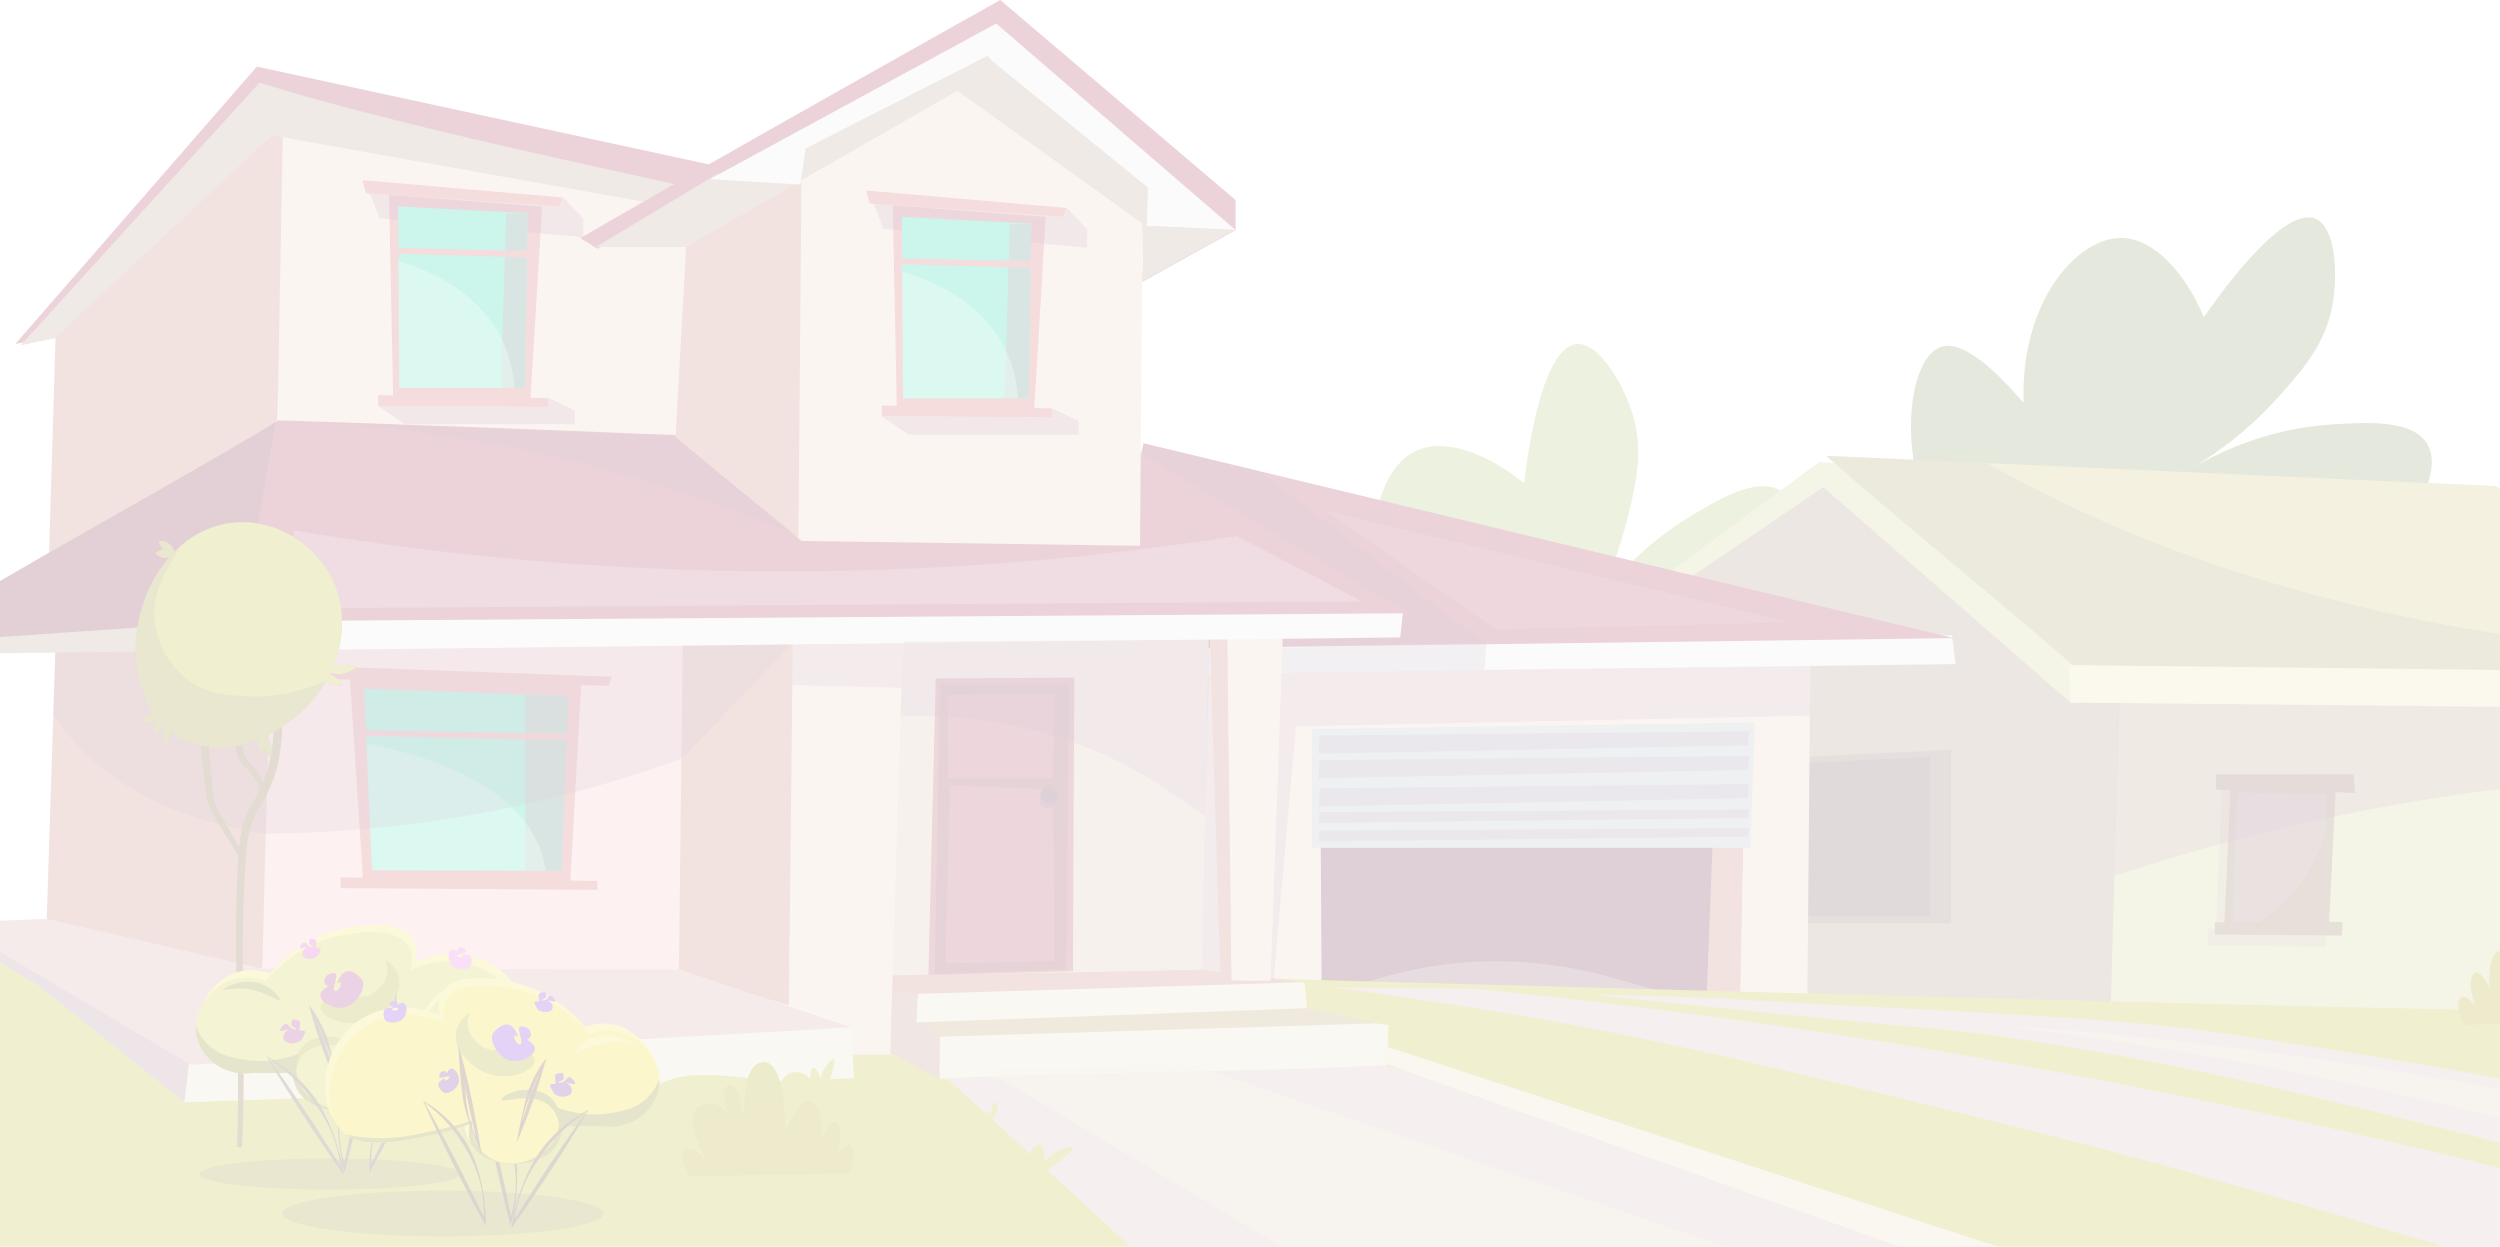<svg width="1171" height="584" fill="none" xmlns="http://www.w3.org/2000/svg"><g style="mix-blend-mode:overlay" opacity=".2"><path d="M1032.29 148.599c4.76-6.943 36.52-52.652 52.27-46.162 9.62 3.968 10.48 26.29 8.04 40.14-3.32 18.807-14.29 31.005-26.13 44.155-7.72 8.58-20.4 20.86-39.2 32.111 14.96-8.564 37.3-18.338 65.33-20.072 15.98-.989 37.32-2.311 44.22 9.032 8.45 13.881-9.22 39.399-20.1 51.18-35.22 38.123-94.19 34.968-113.58 33.115-4.11.412-60.962 5.25-90.454-35.122-25.137-34.417-20.407-88.011-4.019-94.336 6.706-2.589 18.214 1.642 39.198 26.094-1.683-47.34 25.081-77.851 46.234-77.274 15.181.422 29.791 16.917 38.191 37.139z" fill="#7F8E53"/><path d="M713.883 226.378c.952-8.358 7.586-63.599 24.54-65.221 10.366-.993 21.586 18.328 25.924 31.715 5.888 18.169 1.905 34.077-2.388 51.232-2.8 11.189-8.245 27.968-19.578 46.697 9.197-14.56 24.365-33.64 48.318-48.272 13.655-8.343 31.9-19.486 43.311-12.692 13.968 8.317 10.324 39.126 6.233 54.623-13.243 50.146-66.837 74.923-84.83 82.355-3.439 2.285-51.412 33.135-96.401 11.246-38.349-18.663-59.296-68.232-47.783-81.48 4.715-5.42 16.866-7.061 46.872 4.735-23.686-41.046-14.339-80.517 4.627-89.895 13.608-6.732 34.247 1.02 51.155 14.957z" fill="#A6B75F"/><path d="M707.841 478.445c41.916.278 83.827.556 125.743.839 165.702 2.229 482.896 11.354 482.896 11.354s5.21-79.318 7.8-124.687c.9-15.95 1.49-27.706 1.39-30.346 0-.098 0-.196-.01-.288 1.73.103 3.47.2 5.2.303 7.77.458 15.54.911 23.31 1.369v-16.737c-.97-.458-1.93-.916-2.9-1.379-61.91-29.394-123.81-58.793-185.72-88.186-104.4-4.736-208.797-9.476-313.201-14.211l-.319-.015c-35.21 25.945-70.414 51.895-105.624 77.841-12.856 61.381-25.713 122.762-38.565 184.143z" fill="#CFCB87"/><path opacity=".39" d="M992.713 327.015c-1.338 48.005-2.681 96.004-4.019 144.009l-256.797-4.015 49.75-189.671 72.364-49.173c38.694 33.732 77.393 67.46 116.087 101.192 7.54-.777 15.08-1.559 22.615-2.342z" fill="#601C50"/><path opacity=".34" d="M913.922 351.164v81.289h-90.96c3.181-25.76 6.366-51.515 9.547-77.275l81.413-4.014z" fill="#361A30"/><path opacity=".34" d="M904.21 354.457v74.706h-83.595c2.923-23.67 5.852-47.345 8.775-71.016 24.942-1.235 49.883-2.46 74.82-3.69z" fill="#361A30"/><path d="M537.375 469.68c103.004 6.516 206.002 13.037 309.006 19.553a1318305.942 1318305.942 0 001.58-180.5c.051-6.176.108-12.352.159-18.529-98.649 2.461-197.298 4.926-295.948 7.386-.535 6.212-1.07 12.419-1.601 18.626-4.313 50.141-8.621 100.276-12.934 150.417l-.262 3.047z" fill="#EACCBC"/><path opacity=".24" d="M532.585 466.638l62.976 4.246 11.447-130.704c80.239-1.662 160.478-3.32 240.718-4.982l.231-26.465a5901614.904 5901614.904 0 01-299.705 7.54c-5.219 50.125-10.443 100.245-15.667 150.365z" fill="#520649"/><path d="M563.058 304.11c.144 3.768.288 7.535.437 11.298 43.949-.541 87.903-1.086 131.852-1.627 73.558-.906 147.117-1.811 220.676-2.722-.582-4.494-1.158-8.982-1.74-13.47l-218.082 4.046c-44.386.828-88.767 1.652-133.143 2.475z" fill="#EAECED"/><path d="M513.876 304.112c133.756-1.74 267.512-3.474 401.273-5.214l-325.172-78.191c-18.112-4.354-36.224-8.708-54.34-13.067l-9.193 40.752-12.568 55.72z" fill="#9F2446"/><path opacity=".24" d="M526.44 248.392c6.485 18.266 12.965 36.538 19.45 54.804 49.836-.654 99.673-1.302 149.51-1.956-35.143-26.846-70.29-53.692-105.433-80.533-18.112-4.354-36.223-8.708-54.34-13.067-3.057 13.582-6.12 27.17-9.187 40.752zm36.619 55.72c.144 3.768.288 7.535.437 11.297 43.949-.54 87.903-1.086 131.852-1.626.283-4.045.566-8.096.854-12.141l-133.143 2.47z" fill="#520649"/><path d="M618.328 343.223c.253 41.808.51 83.621.767 125.428l.047 7.34c.02 3.252.041 6.51.056 9.768l51.865 1.385c65.313 1.745 143.113 3.829 143.113 3.829l.381-16.47 3.098-133.596s-137.235 1.158-199.327 2.316z" fill="#610E39"/><path opacity=".36" d="M609.167 473.715c3.361.772 6.685 1.534 9.969 2.275 18.467 4.184 35.776 7.9 51.921 11.153 65.314 1.745 143.113 3.829 143.113 3.829l.381-16.47c-20.047-5.584-40.099-11.173-60.141-16.758-18.652-5.244-52.883-12.023-93.677-3.258a190.397 190.397 0 00-41.648 14.164 195.182 195.182 0 00-9.918 5.065z" fill="#CFCCAD"/><path d="M804.354 338.646c-1.955 50.563-3.916 101.125-5.877 151.688 5.44-1.482 10.88-2.96 16.32-4.442l2.61-147.246h-13.053z" fill="#BF7268"/><path d="M1440.61 476.937v121.681c-396.03 2.872-1097.437 8.544-1497.727 11.457V445.608c403.29.823 1087.917 29.852 1497.727 31.329z" fill="#B4B013"/><path d="M540.203 83.575c-.438 8.471-.87 16.948-1.308 25.42-3.036.185-7.566.437-13.057.654-48.411 1.904-153.144.303-158.204-24.772-1.302-6.454 4.468-12.162 15.235-22.816 29.898-29.579 66.09-37.042 83.343-39.327 24.668 20.278 49.327 40.557 73.991 60.84z" fill="#B29587"/><path d="M332.132 77.016C261.523 61.746 190.908 46.47 120.299 31.2 82.582 74.505 44.866 117.81 7.156 161.121c102.458-21.128 204.916-42.261 307.379-63.389 5.868-6.912 11.735-13.814 17.597-20.716z" fill="#9F2446"/><path opacity=".58" d="M650.195 480.58a859.85 859.85 0 00-37.402-8.157c-81.511-15.894-157.545-18.457-225.035-14.123-.103 7.638 3.793 13.392 3.69 21.024 17.705 7.638 30.891 18.297 48.596 25.935 69.879-7.843 140.272-16.83 210.151-24.679z" fill="#B47A8C"/><path d="M324.643 88.161c-29.594-6.753-141.064-29.764-203.084-49.43C84.265 79.736 46.966 120.74 9.672 161.745c99.314-21.338 314.971-51.767 314.971-73.584z" fill="#B29587"/><path d="M129.48 63.785c.303 44.361.576 88.721.88 133.108l186.058 7.53c3.171-38.761 5.08-77.502 8.22-116.262-4.828 2.635-9.656 5.27-14.509 7.885-60.213-10.747-120.405-21.489-180.649-32.26z" fill="#EACCBC"/><path d="M5.298 283.761c0 2.409.026 4.817.026 7.226 0 3.644 0 7.283.026 10.922h20.67c0 .401-.026.777-.052 1.178 0 .531-.026 1.081-.046 1.606 0 .628-.026 1.282-.052 1.935-.026.525-.026 1.056-.051 1.581-.252 8.111-.54 16.938-.834 26.017-.175 5.28-.35 10.649-.525 16.006a230.679 230.679 0 00-.123 4.169c-.253 7.381-.48 14.689-.706 21.746-.072 2.409-.149 4.817-.226 7.154-.103 2.99-.2 5.872-.278 8.713-.052 1.884-.123 3.742-.175 5.549 0 .35-.026.679-.026 1.029-.051 1.482-.103 2.913-.149 4.318l-.077 2.558c-.052 1.359-.103 2.687-.124 3.969-.025.298-.026.602-.026.905-.025.803-.051 1.555-.077 2.306-.175 4.72-.298 8.837-.401 12.152a430.85 430.85 0 01-.077 2.357c-.103 3.237-.175 5.445-.201 6.403-.026.35-.026.525-.026.525l103.565 20.134 1.158-63.805 1.683-92.566c.093-5.023.185-10.103.278-15.219.504-27.865 1.029-56.94 1.534-85.51.9-48.782 1.76-96.004 2.439-132.809-.983-.175-1.961-.35-2.944-.53l-2.064-.376C93.623 94.94 59.809 126.443 26.014 157.977c-1.08 36.404-2.187 72.828-3.268 109.232l-.077 2.913c-5.78 4.55-11.59 9.089-17.37 13.639z" fill="#BF7268"/><path d="M416.994 457.585c48.601-.828 145.83-3.36 145.83-3.36s1.03-48 1.534-72.005c.757-34.998 1.482-69.992 2.239-104.99-48.602-4.195-97.229-8.359-145.831-12.553-.478 23.701-.931 47.397-1.41 71.098-.777 40.32-1.585 81.49-2.362 121.81z" fill="#D9BBAC"/><path d="M562.824 454.223c16.485 2.234 31.71 3.628 48.19 5.857-59.925 2.095-119.85 4.184-179.774 6.274l-48.612-8.786c59.647-1.394 120.549-1.95 180.196-3.345zM372.547 264.074l-3.032 206.81s-34.277-9.285-50.763-16.681c-65.164 1.884-128.892-2.491-194.051-.612 1.256-72.18-.365-95.49.89-167.664 84.445 9.347 246.956-21.853 246.956-21.853z" fill="#BF7268"/><path d="M535.103 132.001l43.656-24.242V93.703L468.534 0S342.401 70.522 271.786 111.532c2.723 1.673 5.445 3.345 8.173 5.023C353.616 67.13 465.127 23.82 465.127 23.82s87.481 55.688 77.47 76.044c-8.312 16.907-7.494 32.137-7.494 32.137z" fill="#9F2446"/><path d="M320.193 271.584c-.628 58.787-1.57 123.833-2.198 182.62-65.164 2.301-130.009-1.652-195.173.648 1.678-69.25 2.877-105.463 4.55-174.714 64.114 8.158 128.707-16.717 192.821-8.554z" fill="#F3BBB7"/><path d="M369.283 493.954h47.712s2.733-96.343 5.332-171.77c.777-22.482 1.539-43.1 2.213-58.757l-52.802 5.018c-.175 14.062-.391 32.343-.617 52.416-.834 74.289-1.838 173.093-1.838 173.093z" fill="#EACCBC"/><path d="M440.051 485.604v19.656c6.64-.124 13.253-.253 19.888-.376 63.208-1.529 126.421-3.088 189.63-4.643.278-6.68.551-13.381.828-20.083-1.863-.277-3.721-.55-5.584-.828-68.262 2.084-136.499 4.189-204.762 6.274z" fill="#E8DDBC"/><path opacity=".24" d="M371.121 320.861c17.067.442 34.139.88 51.206 1.323.777-22.482 1.539-43.1 2.213-58.757l-52.802 5.018c-.18 14.062-.396 32.343-.617 52.416z" fill="#520649"/><path d="M611.014 460.081c.417 4.045.839 8.091 1.256 12.136-61.042 2.234-122.083 4.462-183.13 6.696.278-4.462.561-8.925.839-13.392 60.347-1.812 120.693-3.629 181.035-5.44z" fill="#E8DDBC"/><path d="M374.876 86.43c-15.925 9.208-32.06 20.084-47.984 29.291h-47.773l56.991-34.308c12.856 2.228 25.914 2.784 38.766 5.018z" fill="#B29587"/><path d="M-17.986 293.549c.102 0 .2-.025.303-.025 1.91-.124 8.925-.201 18.755-.227 35.277-.123 106.658.252 106.658.252 1.56 0 3.145.026 4.704.026 148.147 1.081 537.135-6.402 547.197-6.3-41.638-24.931-83.25-49.883-124.888-74.814-.278-.175-.556-.324-.829-.504-134.518-4.195-269.035-10.87-403.548-15.065-.124.077-.252.175-.376.226-.303.201-.576.376-.88.577-15.312 9.743-30.65 19.707-45.961 29.774-9.203 6.027-18.38 12.1-27.582 18.179-14.334 9.465-28.663 18.904-42.997 28.22-3.093 2.033-6.186 4.04-9.28 6.027a2096.606 2096.606 0 01-21.276 13.654z" fill="#9F2446"/><path d="M316.421 204.428c19.182 15.893 38.369 31.781 57.552 47.675.504.427 1.533 1.281 1.533 1.281l158.482 2.27 1.178-150.921-86.744-62.23-73.019 41.875a58747.479 58747.479 0 00-53.959 30.932c-1.678 29.692-3.34 59.415-5.023 89.118z" fill="#EACCBC"/><path d="M316.421 204.429c19.182 15.894 38.369 31.782 57.552 47.675.504-55.91.957-111.794 1.431-167.73a56515.866 56515.866 0 00-53.96 30.933c-1.678 29.697-3.34 59.42-5.023 89.122z" fill="#BF7268"/><path d="M-22.412 437.487l40.449 24.18c0 .005.005.005.005.005 22.775 18.231 45.55 36.461 68.319 54.691.015 0 .036 0 .051-.005 104.543-3.763 209.075-7.53 313.618-11.293-.417-7.951-.839-15.903-1.256-23.85-26.398-11.714-54.371-15.291-80.774-27.005-75.844 2.954-150.818 1.41-226.214 2.058 12.115-.818 23.706-1.554 32.924-2.043-34.365-7.319-68.726-14.643-103.086-21.967h-44c-.32 1.899-.036 5.229-.036 5.229z" fill="#E8DDBC"/><path opacity=".44" d="M-22.412 437.486l40.45 24.18a800971.387 800971.387 0 0168.324 54.695l3.041-26.022C51.93 462.33 23.03 442.967 2.71 432.262h-25.091c-.314 1.894-.03 5.224-.03 5.224z" fill="#520649"/><path d="M398.764 481.208s-206.805 11.508-309.263 17.571c-37.505-22.178-112.515-66.528-112.515-66.528l44.906-1.884 100.899 23.357 195.966.478 80.007 27.006z" fill="#CC9B9B"/><path d="M267.133 412.602l5.09-92.098-108.346-3.376 6.166 95.227 97.09.247z" fill="#CE5353"/><path d="M170.497 322.594l.469 10.592.664 15.044 2.619 59.379 88.835.232 2.203-81.876-94.79-3.371z" fill="#00CE9D"/><path d="M246.056 325.28v82.514l17.031.047 2.959-81.876-19.99-.685z" fill="#437D6F"/><path d="M266.932 343.68l-98.819-1.632.159 2.656 97.893 2.095.767-3.119zm12.821 68.952l.144 4.18-120.302-.808-.17-5.039 120.328 1.667zm7.004-95.654l-1.688 4.241-137.472-3.227-2.851-6.119 142.011 5.105z" fill="#CE5353"/><path opacity=".42" d="M171.625 348.229l2.619 59.384 81.305.206c-.793-6.464-3.114-13.67-8.256-20.984-16.717-23.783-53.084-34.247-75.668-38.606z" fill="#B5EEDD"/><path opacity=".24" d="M24.98 334.224a99.515 99.515 0 002.918 4.427c24.391 34.87 66.353 47.134 95.922 51.782.885-.005 1.776-.01 2.666-.021a577.105 577.105 0 0050.568-2.727c55.776-5.471 103.827-18.395 142.732-32.534 17.134-18.024 34.268-36.048 51.401-54.077l-243.018-3.227-102.108-1.359c-.118 1.806-.232 3.613-.35 5.414h.299c0 .402-.026.777-.052 1.179 0 .53-.026 1.081-.046 1.606 0 .628-.026 1.281-.052 1.935-.025.525-.025 1.055-.051 1.58-.247 8.117-.535 16.943-.829 26.022z" fill="#520649"/><path d="M600.937 296.062c-1.894 53.974-3.907 109.169-5.801 163.144-6.155.407-18.353 0-18.353 0s-1.58-108.356-2.368-162.537c8.837-.201 17.68-.407 26.522-.607z" fill="#EACCBC"/><path d="M571.685 457.743s2.569.746 5.091 1.461c-.474-54.381-1.421-108.459-1.894-162.84l-8.292.303 5.095 161.076z" fill="#BF7268"/><path d="M657.116 287.27s-.839 7.53-1.256 11.297c-182.291 2.095-364.576 4.184-546.867 6.274v-13.809l548.123-3.762z" fill="#EAECED"/><path d="M503.178 317.415c-21.622.134-43.243.273-64.865.407-1.158 46.301-2.311 92.607-3.469 138.908 22.574-.613 45.148-1.22 67.722-1.833.201-45.827.406-91.655.612-137.482z" fill="#A33549"/><path d="M500.671 320.622c-.417 44.468-.839 88.932-1.256 133.401-20.535.72-41.066 1.446-61.602 2.166l2.517-135.567h60.341z" fill="#7E2438"/><path d="M493.994 324.75c-16.727.272-33.455.545-50.182.813.134 12.97.273 25.935.407 38.905h48.957c.277-13.238.545-26.481.818-39.718zm-.809 45.014l.818 80.249-51.201 1.22c.746-27.767 1.498-55.534 2.244-83.301 16.043.607 32.091 1.219 48.139 1.832z" fill="#A33651"/><path d="M487.367 371.983a4.054 4.054 0 014.051-4.055 4.051 4.051 0 11.009 8.101 4.052 4.052 0 01-4.06-4.046z" fill="#5A1C2D"/><path opacity=".44" d="M486.806 374.476a4.051 4.051 0 014.051-4.054 4.052 4.052 0 014.06 4.046 4.054 4.054 0 01-4.052 4.055 4.054 4.054 0 01-4.059-4.047z" fill="#520649"/><path d="M-50.36 301.394l158.091-7.844c1.559 0 3.144.026 4.704.026l16.671-95.875c-15.312 9.743-106.108 61.118-106.108 61.118l-73.358 42.575z" fill="#6D1430"/><path d="M112.877 291.011c-.525 3.974-1.205 9.836-1.73 13.809-53.64.417-107.24 1.174-160.875 1.596v-5.024c54.16-2.717 108.444-7.663 162.605-10.381z" fill="#B29587"/><path opacity=".32" d="M413.064 194.983l12.481 8.59h79.642v-6.464l-12.388-5.806v4.179l-79.735-.499z" fill="#5C0048"/><path d="M484.432 191.302l5.414-89.709-71.7-5.446 1.93 95.155h64.356z" fill="#CE5353"/><path opacity=".32" d="M499.83 97.389l9.337 10.005v8.632l-95.387-8.863-4.606-11.75 89.375 6.181 1.281-4.205z" fill="#5C0048"/><path d="M422.404 101.592l.072 10.582.098 15.039.391 59.343h58.89l1.158-81.83-60.609-3.134z" fill="#00CE9D"/><path d="M472.977 105.019l-2.409 81.537h11.287l1.158-81.83-10.036.293z" fill="#437D6F"/><path d="M485.862 122.417l-65.478-1.375.051 2.656 64.851 1.843.576-3.124zm6.938 68.885v4.179l-79.735-.499v-5.039l79.735 1.359zm6.752-93.914l-1.281 4.204-90.914-6.18-1.652-6.177 93.847 8.153z" fill="#CE5353"/><path opacity=".42" d="M422.576 127.213l.391 59.343h53.898c-.381-6.46-1.755-13.655-4.998-20.948-10.546-23.732-34.417-34.098-49.291-38.395z" fill="#B5EEDD"/><path opacity=".32" d="M177.139 190.113l12.476 8.596h79.647v-6.465l-12.388-5.806v4.18l-79.735-.505z" fill="#5C0048"/><path d="M248.504 186.441l5.409-89.715-71.701-5.445 1.936 95.16h64.356z" fill="#CE5353"/><path opacity=".32" d="M263.904 92.526l9.336 10.006v8.631l-95.386-8.863-4.612-11.75 89.38 6.176 1.282-4.2z" fill="#5C0048"/><path d="M186.474 96.725l.072 10.587.103 15.034.391 59.343h58.885l1.163-81.825-60.614-3.14z" fill="#00CE9D"/><path d="M237.046 100.153l-2.403 81.537h11.287l1.158-81.825-10.042.288z" fill="#437D6F"/><path d="M249.931 117.554l-65.473-1.379.046 2.661 64.85 1.842.577-3.124zm6.942 68.885v4.18l-79.735-.505v-5.033l79.735 1.358zm6.75-93.914l-1.282 4.2-90.908-6.177-1.658-6.176 93.848 8.153z" fill="#CE5353"/><path opacity=".42" d="M186.65 122.347l.391 59.343h53.898c-.381-6.46-1.755-13.655-4.998-20.948-10.546-23.727-34.416-34.093-49.291-38.395z" fill="#B5EEDD"/><path opacity=".58" d="M440.396 484.869c-3.875-1.833-11.251-5.955-11.251-5.955l.839-13.392s-8.132-1.143-12.11-1.956c.103 9.877-.53 19.975-.427 29.857 7.854 3.973 14.745 7.869 22.599 11.843-.2-6.825.556-13.578.35-20.397z" fill="#B47A8C"/><path opacity=".24" d="M421.868 335.687c25.22-1.055 62.385 1.395 103.874 21.885 15.44 7.607 38.622 24.653 38.622 24.653l2.331-82.627-143.365.952c-.005-.005-.983 11.436-1.462 35.137z" fill="#520649"/><path d="M578.144 107.765c-14.277 7.941-28.559 15.888-42.837 23.83-.067-8.215-.133-16.429-.206-24.643l2.039-1.019c13.67.607 27.34 1.219 41.004 1.832z" fill="#B29587"/><path d="M332.761 83.92c14.03.828 28.086 1.677 42.116 2.506.834-5.647 2.517-16.944 2.517-16.944l85.129-43.357 2.28 2.502a759071.39 759071.39 0 0172.956 59.28l-.648 17.907 41.648 1.95L466.625 11.03 336.132 81.936a191.336 191.336 0 00-3.371 1.982z" fill="#EAECED"/><path opacity=".24" d="M373.734 251.094a683.06 683.06 0 00-76.601-27.376c-63.162-18.41-120.601-25.225-167.56-26.944 61.803 2.461 123.601 4.926 185.404 7.386 19.584 15.647 39.168 31.293 58.757 46.934z" fill="#520649"/><path opacity=".24" d="M579.191 251.042c19.589 10.211 39.173 20.428 58.762 30.639l-507.952 3.258c2.609-12.167 5.224-24.339 7.833-36.506 78.325 13.206 173.006 22.27 280.091 18.255a1369.736 1369.736 0 00161.266-15.646z" fill="#FFE1FF"/><path d="M648.505 498.94c95.674 27.397 320.679 95.51 320.679 95.51l4.246 18.693-428.433-.288-.361-14.828s-72.57-67.362-101.053-92.834c64.701-3.474 140.216-2.774 204.922-6.253z" fill="#CEB2AD"/><path d="M972.89 613.501c-108.161-38.463-216.326-76.925-324.487-115.387.437-2.61.869-5.214 1.307-7.823 106.205 34.766 212.41 69.538 318.61 104.305l4.57 18.905z" fill="#E5D1B3"/><path opacity=".12" d="M838.391 291.459l-137.76 3.258-79.652-55.411c72.472 17.386 144.94 34.772 217.412 52.153z" fill="#FFE1FF"/><path d="M822.01 338.44l-2.177 58.664H614.407v-55.622l207.603-3.042z" fill="#AAB5BD"/><path opacity=".24" d="M819.4 342.568c-.288 2.172-.581 4.344-.869 6.521-66.951 1.303-133.901 2.61-200.856 3.912.144-2.826.288-5.651.438-8.472l201.287-1.961zm0 11.519c-.288 2.172-.581 4.344-.869 6.516-66.951 1.302-133.901 2.609-200.856 3.911.144-2.825.288-5.651.438-8.471 67.094-.654 134.188-1.302 201.287-1.956zm0 13.207c-.288 2.172-.581 4.344-.869 6.516-66.951 1.302-133.901 2.609-200.856 3.911.144-2.825.288-5.651.438-8.471 67.094-.654 134.188-1.302 201.287-1.956zm0 11.914c-.288 1.302-.581 2.604-.869 3.906-66.951.783-133.901 1.565-200.856 2.342.144-1.693.288-3.386.438-5.074l201.287-1.174zm0 8.698c-.288 1.302-.581 2.605-.869 3.907-66.951.782-133.901 1.559-200.856 2.341.144-1.693.288-3.386.438-5.074l201.287-1.174z" fill="#520649"/><path opacity=".5" d="M461.735 501.122l225.854 135.115h274.404L558.954 498.842l-97.219 2.28z" fill="#E5D1B3"/><path d="M1188.81 593.019c-35.69-5.322-52.11-11.704-111.56-29.106-85.214-24.936-148.026-40.083-221.116-57.706-70.522-17.005-118.357-26.877-172.368-35.122-24.576-3.752-45.699-6.912-59.924-8.59 21.776 0 44.18.561 65.956.561 27.67 2.753 73.363 7.669 129.654 15.554 64.325 9.012 176.712 26.712 319.618 60.717 45.58 10.844 115.13 28.313 200.51 53.692-35.4 5.147-88.27 9.326-150.77 0z" fill="#CEB2AD"/><path d="M810.645 467.811c27.669 2.754 165.589 7.057 221.875 14.942 64.33 9.012 176.71 26.712 319.61 60.717a3646.226 3646.226 0 0188.48 22.229v35.709a502.405 502.405 0 01-38.72-4.251c-35.69-5.322-52.11-11.704-111.57-29.106-85.21-24.936-133.46-36.568-206.55-54.191-70.52-17.005-140.352-29.085-186.71-32.852-24.777-2.012-135.629-13.33-149.855-15.008 21.776.005 41.416 1.075 63.44 1.811z" fill="#CEB2AD"/><path opacity=".5" d="M1380.28 561.406a1994.097 1994.097 0 00-94.48-26.094c-125.64-31.396-243.76-47.902-350.771-55.195a1938.999 1938.999 0 01272.371 53.188 1936.358 1936.358 0 01184.94 60.212c24.23 3.753 36.96 3.753 38.19 0 1.55-4.729-15.2-15.435-50.25-32.111z" fill="#E5D1B3"/><path d="M71.092 334.254c.283-.082.566-.144.849-.201a45.888 45.888 0 01-5.224-10.34c-2.944-8.301-3.685-17.411-2.79-26.254 1.37-13.515 6.85-26.624 15.43-36.429a5.583 5.583 0 01-1.754.299c-2.605 0-4.715-2.069-4.715-2.069s1.462-1.416 3.448-1.9c-1.45-1.724-1.924-3.973-1.924-3.973s2.768-.288 4.868 1.426c1.303 1.065 2.044 2.65 2.414 3.7 2.96-2.985 6.228-5.61 9.79-7.741 19.985-11.93 44.736-5.805 59.317 12.687 4.256 5.399 7.231 12.003 8.544 18.967 1.878 9.948.494 20.422-3.284 29.743.998-.278 2.11-.515 3.309-.607 2.008-.155 3.871.113 5.266.406 1.389.294 2.3.633 2.3.633s-.746.68-2.038 1.421c-1.292.736-3.155 1.513-5.28 1.678-1.833.139-3.506-.206-4.813-.644-.108.232-.221.453-.334.685.236.103.478.19.715.314 3.356 1.734 5.317 5.023 5.317 5.023s-3.474.479-6.83-1.25a12.27 12.27 0 01-1.04-.623c-5.049 8.729-12.224 15.842-20.392 21.153 0 .031 0 .057-.005.083-.108 2.65-.278 5.306-.566 7.962-.509 4.653-1.343 9.305-2.738 13.824-1.364 4.499-3.351 8.925-5.667 12.893-2.269 3.989-4.544 7.772-5.805 11.889-1.302 4.138-1.833 8.585-2.193 13.099a569.445 569.445 0 00-1.323 27.35c-.849 36.553 1.251 73.25-.612 109.968l-2.342-.119c1.544-36.553-.865-73.172-.329-109.921a567.99 567.99 0 011.029-26.264l-9.156-15.158-2.605-4.318c-.87-1.461-1.75-3.067-2.32-4.848-1.123-3.557-1.241-6.989-1.673-10.314l-1.946-17.237-.154-.031c-4.226-.901-8.292-2.517-12.013-5.039-.664-.448-1.292-.942-1.925-1.441 0 .185.016.366.005.551-.108 1.786-.73 3.335-1.328 4.395-.597 1.061-1.158 1.658-1.158 1.658s-.34-.783-.648-1.951c-.31-1.174-.608-2.723-.51-4.375.062-1.081.299-2.084.572-2.97-.13-.128-.248-.267-.371-.396a6.688 6.688 0 01-.401.875c-1.37 2.46-4.02 3.351-4.02 3.351s-.438-3.099.931-5.559c.124-.226.268-.422.412-.618a7.272 7.272 0 01-1.395.582c-1.729.499-3.402.252-4.56-.149-1.168-.391-1.848-.896-1.848-.896s.67-.535 1.673-1.163c1.02-.638 2.337-1.384 3.84-1.817zm56.615 13.701a97.26 97.26 0 00.366-5.039c0-.015 0-.031.005-.051-.453.252-.896.525-1.349.767-.654.345-1.323.664-1.986.983.653.849 1.327 1.925 1.796 3.201.458 1.246.659 2.507.731 3.613l.092-.648c.129-.937.258-1.879.345-2.826zm-.957 6.557c-.057-.051-.124-.108-.196-.17a13.139 13.139 0 01-2.898-3.798c-.185.309-.38.592-.576.818-.638.747-1.22 1.076-1.22 1.076s-.283-.669-.551-1.58c-.267-.916-.54-2.049-.452-3.207.036-.504.144-.988.283-1.451a57.12 57.12 0 01-7.453 2.398c.005.047.005.088.01.134.016.232.026.458.042.69.159 1.971.416 3.773 1.214 5.203.798 1.483 2.198 2.816 3.593 4.37 1.992 2.229 3.566 4.817 4.709 7.581 1.596-3.865 2.718-7.916 3.495-12.064zm-27.546 11.617c.345 3.371.437 6.778 1.312 9.696.855 2.846 2.831 5.693 4.432 8.631l7.066 12.348c.345-3.644.88-7.324 1.982-10.937 1.395-4.669 3.839-8.765 6.016-12.687a52.933 52.933 0 001.817-3.423c-1.142-3.289-2.949-6.31-5.321-8.765-1.313-1.379-2.944-2.738-4.175-4.761-1.25-2.079-1.605-4.411-1.858-6.449-.02-.154-.03-.314-.046-.473v-.011c-3.968.716-7.972.958-11.9.618-.257-.021-.52-.046-.777-.072l1.452 16.285z" fill="#705021"/><path d="M67.256 336.057a19.566 19.566 0 00-1.672 1.163s.684.504 1.847.895c1.158.397 2.831.644 4.56.15.5-.145.958-.35 1.395-.582-.144.201-.288.396-.412.618-1.369 2.46-.931 5.558-.931 5.558s2.656-.89 4.02-3.35a6.4 6.4 0 00.4-.875c.13.128.243.272.372.396-.273.885-.505 1.884-.572 2.97-.098 1.652.196 3.201.51 4.375.309 1.168.648 1.95.648 1.95s.561-.592 1.158-1.657c.597-1.06 1.22-2.61 1.328-4.396.01-.19-.005-.365-.005-.55.628.499 1.261.993 1.925 1.441 3.721 2.522 7.782 4.138 12.013 5.039.03-.011.056-.026.082-.036l3.798.473a17.27 17.27 0 005.698 1.029 17.461 17.461 0 006.886-1.343c.042-.005.078-.015.119-.02 1.091-.191 2.182-.386 3.273-.582-.005-.046-.005-.093-.01-.134a55.645 55.645 0 007.453-2.398 6.649 6.649 0 00-.284 1.451c-.087 1.158.186 2.285.453 3.207.268.911.551 1.58.551 1.58s.582-.33 1.22-1.076c.195-.226.391-.51.576-.818.922 1.853 2.183 3.15 2.898 3.798.175-.165.355-.335.535-.499l.268-3.063-.093.649c-.072-1.107-.273-2.368-.731-3.613a11.975 11.975 0 00-1.796-3.201 56.4 56.4 0 001.987-.984c.458-.236.895-.514 1.348-.766 0 .015 0 .03-.005.051 1.333-.813 2.671-1.621 4.004-2.429.052-.016.108-.031.165-.047 0-.03 0-.056.005-.082 8.148-5.301 15.317-12.399 20.361-21.107.01-.016.021-.031.031-.052a11.3 11.3 0 001.04.623c3.355 1.735 6.83 1.251 6.83 1.251s-1.961-3.289-5.317-5.023c-.237-.124-.479-.211-.716-.314.114-.227.227-.453.335-.685 1.307.438 2.98.788 4.812.643 2.126-.164 3.989-.936 5.281-1.677 1.297-.736 2.038-1.421 2.038-1.421s-.911-.335-2.301-.633c-1.394-.293-3.257-.561-5.265-.407-1.199.088-2.306.33-3.309.608 3.778-9.321 5.162-19.795 3.284-29.744-1.318-6.964-4.288-13.562-8.544-18.966-14.581-18.493-39.332-24.617-59.318-12.687a47.902 47.902 0 00-6.588 4.761 52.862 52.862 0 00-3.2 2.98c-.377-1.05-1.113-2.635-2.415-3.701-2.1-1.714-4.869-1.425-4.869-1.425s.474 2.244 1.925 3.973c-1.981.484-3.448 1.899-3.448 1.899s2.11 2.069 4.714 2.069c.623 0 1.21-.123 1.755-.298-8.58 9.804-14.06 22.913-15.43 36.429-.895 8.837-.154 17.952 2.79 26.254a45.904 45.904 0 005.224 10.34c-.283.057-.566.113-.85.201-1.502.442-2.82 1.189-3.834 1.817z" fill="#B4B013"/><path opacity=".26" d="M67.254 336.058c-1.004.628-1.672 1.163-1.672 1.163s.684.505 1.847.896c1.158.396 2.831.643 4.56.149a7.3 7.3 0 001.395-.581c-.144.2-.288.396-.412.617-1.369 2.46-.931 5.559-.931 5.559s2.656-.891 4.02-3.351c.159-.283.288-.576.401-.875.129.129.242.273.37.396-.272.886-.504 1.884-.57 2.97-.099 1.652.195 3.202.509 4.375a15 15 0 00.648 1.951s.561-.592 1.158-1.658c.597-1.06 1.22-2.609 1.328-4.395.01-.19-.005-.365-.005-.551.628.499 1.261.994 1.925 1.441 3.721 2.522 7.782 4.138 12.013 5.039.03-.01.056-.026.082-.036l3.798.474a17.301 17.301 0 005.698 1.029 17.479 17.479 0 006.886-1.343c.042-.005.078-.016.119-.021a623.59 623.59 0 003.273-.582c-.005-.046-.005-.092-.01-.133a55.65 55.65 0 007.453-2.399 6.646 6.646 0 00-.284 1.452c-.087 1.158.186 2.285.453 3.206.268.911.551 1.58.551 1.58s.582-.329 1.22-1.075c.195-.227.391-.51.576-.819.922 1.853 2.183 3.15 2.898 3.799.175-.165.355-.335.535-.5l.268-3.062-.093.648c-.072-1.106-.273-2.367-.731-3.613a11.99 11.99 0 00-1.796-3.201 54.692 54.692 0 001.987-.983c.458-.237.895-.515 1.348-.767 0 .016 0 .031-.005.052 1.333-.814 2.671-1.622 4.004-2.43a7.28 7.28 0 01.165-.046c0-.031 0-.057.005-.082 8.148-5.302 15.317-12.399 20.361-21.108-.093-.061-.18-.123-.273-.185-17.818 7.736-32.559 7.597-40.371 6.876-7.438-.684-14.751-1.358-22.322-6.402-11.102-7.396-17.783-20.876-17.335-33.671.299-8.477 3.65-14.725 7.839-22.528a81.915 81.915 0 014.755-7.792 52.862 52.862 0 00-3.2 2.98c-.377-1.05-1.113-2.635-2.415-3.701-2.1-1.713-4.869-1.425-4.869-1.425s.474 2.244 1.925 3.973c-1.981.484-3.448 1.899-3.448 1.899s2.11 2.069 4.714 2.069c.623 0 1.21-.123 1.755-.298-8.58 9.805-14.06 22.914-15.43 36.429-.895 8.837-.154 17.952 2.79 26.254a45.88 45.88 0 005.224 10.34c-.283.057-.566.113-.85.201-1.502.422-2.82 1.168-3.834 1.796z" fill="#3A0C30"/><path d="M175.179 485.073a53.438 53.438 0 00-5.497 6.253 53.341 53.341 0 00-2.388 3.428c-.381.587-.741 1.184-1.106 1.776-.345.607-.7 1.209-1.03 1.822-.324.618-.669 1.225-.967 1.858-.309.628-.628 1.251-.901 1.894l-.427.957c-.139.319-.268.644-.402.968l-.396.967-.366.983-.37 1.004-.309.988-.618 1.977c-.108.324-.19.669-.272 1.014l-.247 1.024-.242 1.024c-.083.34-.17.685-.222 1.029l-.355 2.064c-.051.345-.128.685-.164 1.035l-.119 1.039c-.072.695-.164 1.385-.221 2.08l-.129 2.084c-.056.695-.062 1.39-.077 2.085l-.021 1.039-.01.52c0 .175.005.345.005.52l.026 2.079c.021.695.057 1.385.082 2.08.016.345.021.695.052 1.039l.082 1.035c.052.69.088 1.384.17 2.069.134 1.379.309 2.754.51 4.128.118.684.211 1.369.334 2.053.129.68.242 1.369.391 2.049a74.08 74.08 0 00.942 4.066l.505 1.95.509-1.986a750.374 750.374 0 001.935-7.685l1.838-7.704 1.811-7.71c.304-1.287.582-2.574.875-3.86.289-1.287.587-2.574.86-3.866l.828-3.87c.278-1.292.551-2.584.814-3.876l.798-3.88.777-3.886c.262-1.292.504-2.594.756-3.886l.736-3.891c.247-1.297.474-2.599.705-3.901.232-1.303.464-2.6.68-3.907l.041-.268-.206.196zm-.139.468c-.319 1.128-.628 2.26-.931 3.392-.345 1.277-.695 2.548-1.025 3.829l-.993 3.835c-.324 1.281-.659 2.558-.973 3.839l-.952 3.845-.932 3.85a348.711 348.711 0 00-.916 3.855l-.9 3.855c-.304 1.281-.582 2.573-.87 3.865-.283 1.287-.577 2.574-.855 3.865l-1.647 7.746-1.621 7.752a784.774 784.774 0 00-1.523 7.776l1.014-.036a64.828 64.828 0 01-1.153-3.947c-.18-.664-.319-1.333-.479-2.002a62.916 62.916 0 01-.406-2.023c-.124-.674-.222-1.359-.335-2.033-.062-.34-.098-.679-.139-1.024l-.118-1.025c-.088-.684-.134-1.369-.191-2.053l-.067-1.029c-.025-.345-.026-.685-.036-1.03l-.031-1.029c-.005-.345-.03-.685-.01-1.03l.051-2.058c.006-.17.006-.345.016-.515l.041-.515.082-1.024c.057-.684.098-1.369.201-2.048l.268-2.039c.103-.679.242-1.348.355-2.022.216-1.349.566-2.677.854-4.01.072-.334.16-.664.253-.988l.267-.983.268-.978c.092-.324.17-.653.283-.983l.628-1.971.314-.988.334-.942.345-.963.376-.952c.123-.319.247-.638.376-.952l.401-.942a69.394 69.394 0 011.714-3.716c.298-.612.633-1.209.942-1.822.329-.597.653-1.204.993-1.796.345-.592.685-1.184 1.05-1.765.18-.294.355-.587.535-.875l.556-.865a77.077 77.077 0 012.342-3.392 89.741 89.741 0 012.244-2.939z" fill="#644633"/><path d="M193.314 439.812c-6.491-10.685-30.12-5.384-33.074-4.72-16.557 3.716-27.747 14.067-33.753 20.896-2.64-.936-9.136-2.82-16.202-.334-10.021 3.526-19.414 15.209-15.863 27.633 2.97 10.397 13.912 17.479 25.652 15.837h18.899c.299 3.155 1.251 7.118 4.051 10.448 9.11 10.839 32.749 8.981 38.478-1.683.988-1.837 1.971-4.92 1.014-9.774a109.89 109.89 0 0017.211 5.055c16.341 3.376 34.051 7.04 42.862-2.023 9.496-9.769 7.381-33.027-6.747-45.493-10.803-9.532-27.181-11.483-41.514-4.72.782-3.304 1.137-7.581-1.014-11.122z" fill="#EAE341"/><path d="M240.614 504.595a15.835 15.835 0 01-2.152 1.843c-9.331 6.665-25.61 3.299-40.711.175a109.907 109.907 0 01-17.211-5.054c.957 4.853-.026 7.936-1.014 9.774-5.723 10.664-29.363 12.527-38.473 1.683-2.8-3.33-3.752-7.293-4.05-10.448h-18.899c-11.74 1.641-22.677-5.446-25.652-15.842a19.645 19.645 0 01-.742-6.388c.484-9.861 8.328-18.333 16.604-21.246 7.067-2.486 13.562-.602 16.202.335 6.002-6.83 17.196-17.18 33.754-20.896 2.959-.664 26.588-5.966 33.073 4.719 2.151 3.541 1.796 7.818 1.014 11.123 14.334-6.763 30.711-4.813 41.514 4.719 14.123 12.476 16.239 35.73 6.743 45.503z" fill="#C8C221"/><path d="M155.979 466.225c-.494.19-5.8 2.301-5.852 5.502-.046 3.031 4.653 5.224 5.739 5.728 7.005 3.263 16.948 1.91 23.737-3.932 1.92-1.652 8.745-7.519 7.314-15.162-.973-5.183-5.183-8.21-6.526-9.1.53 1.101 1.127 2.733 1.127 4.72 0 5.368-4.349 10.808-9.45 12.465-6.166 2.008-9.372-2.815-16.089-.221z" fill="#A0A000"/><path d="M223.095 490.313s.072.067.206.196c.134.128.335.314.602.545.536.463 1.339 1.143 2.461 1.776.561.309 1.204.607 1.925.787a5.303 5.303 0 001.415.175c.098-.005.196-.005.293-.015l.149-.016.037-.005h.02c-.01 0 .046-.005-.015 0l.082-.015c.113-.021.227-.036.345-.057l.087-.015.067-.021.139-.041.139-.036a.312.312 0 00.072-.021l.077-.025.299-.108c.103-.036.196-.088.299-.134.2-.083.391-.211.591-.314.098-.062.191-.129.289-.191l.144-.097.139-.109c.092-.072.19-.144.283-.221l.273-.242c.092-.077.18-.17.267-.257.088-.088.18-.17.268-.268.17-.19.35-.375.509-.581.17-.196.325-.417.484-.628 1.256-1.75 2.224-3.963 2.831-6.398.149-.607.283-1.23.376-1.868l.036-.237.031-.242c.02-.159.041-.324.056-.483.016-.165.031-.325.041-.489.016-.165.021-.33.031-.489.031-.659.036-1.323-.031-1.992l-.01-.124v-.031c-.005-.03.005.006 0-.01l-.01-.067-.036-.262-.078-.525c-.03-.165-.066-.325-.102-.489l-.052-.247-.026-.124-.036-.123c-.046-.165-.092-.335-.139-.5-.025-.082-.046-.169-.072-.252l-.087-.247c-.062-.164-.118-.329-.18-.494-.062-.165-.139-.324-.206-.489-.072-.159-.139-.329-.216-.489-.083-.159-.165-.319-.247-.473l-.124-.237-.139-.232-.278-.463c-.767-1.23-1.739-2.347-2.831-3.356a20.166 20.166 0 00-3.613-2.64l-.494-.268c-.164-.087-.329-.18-.499-.262l-.504-.247c-.083-.041-.17-.082-.253-.124l-.257-.113c-.345-.149-.69-.298-1.045-.427l-.525-.201-.535-.18c-.18-.057-.355-.123-.535-.17l-.541-.154c-.355-.108-.725-.18-1.086-.273-.18-.046-.365-.082-.545-.118l-.546-.108c-.365-.062-.731-.114-1.096-.17l-.551-.062c-.185-.015-.365-.046-.551-.057l-.55-.036-.273-.02-.273-.005c-.365-.006-.726-.026-1.091-.011l-.54.011c-.18.005-.361.025-.541.036-.18.015-.36.02-.535.041l-.535.062c-.355.03-.705.108-1.055.164l-.129.021-.067.01-.031.005c.041-.01-.005 0-.005 0l-.273.062c-.18.041-.365.082-.545.129-.191.041-.34.092-.51.139-.165.046-.324.097-.489.144a18.82 18.82 0 00-3.772 1.688c-2.358 1.374-4.344 3.17-5.971 5.09a26.148 26.148 0 00-2.172 2.965c-.159.252-.303.509-.458.761-.154.248-.288.51-.427.762-.283.499-.52 1.014-.767 1.513-.113.253-.221.505-.334.757-.057.124-.108.247-.165.371-.046.123-.098.252-.144.375-.098.247-.191.494-.283.736-.083.247-.17.489-.252.731l-.124.36-.108.361c-.072.236-.144.473-.211.705-.067.231-.124.463-.18.689-.057.227-.119.453-.17.675l-.139.659c-.046.216-.093.427-.129.638l-.108.617c-.036.201-.077.402-.098.597-.051.392-.103.772-.144 1.133-.031.36-.067.71-.092 1.039-.021.165-.026.325-.031.484-.005.155-.016.309-.021.458-.01.294-.031.571-.031.829-.005.257-.005.499-.01.715 0 .108-.005.216-.005.314s.005.196.005.283c.015.716.021 1.097.021 1.097l-.201.025s-.072-.375-.206-1.091c-.016-.087-.036-.185-.051-.283-.016-.098-.026-.206-.042-.314-.031-.221-.061-.463-.097-.72-.042-.263-.057-.541-.083-.844-.01-.15-.026-.304-.036-.469-.01-.159-.026-.324-.031-.494-.01-.34-.025-.7-.036-1.076 0-.375.016-.772.021-1.178 0-.206.02-.417.031-.628.015-.216.025-.433.041-.654.01-.221.046-.448.072-.674.026-.232.057-.463.082-.7.247-1.894.757-4.009 1.611-6.223a28.26 28.26 0 011.601-3.345l.494-.834c.17-.278.36-.551.54-.828.181-.284.381-.546.582-.824.098-.139.201-.273.298-.412.103-.134.217-.267.325-.396 1.709-2.141 3.917-4.123 6.572-5.574a19.8 19.8 0 014.257-1.734c.195-.052.386-.098.581-.15.191-.046.392-.103.572-.134l.545-.108.273-.051.062-.01.036-.006.072-.01.144-.02c.391-.052.777-.114 1.173-.139l.592-.047c.196-.015.397-.01.592-.02.196-.005.396-.011.592-.011l.592.016c.396.005.787.041 1.184.077l.293.026.294.041.586.082c.196.021.391.067.582.098l.581.108c1.544.33 3.047.824 4.488 1.446 2.878 1.246 5.518 2.96 7.752 5.044.139.134.283.258.417.391l.401.407c.273.263.52.556.777.834.134.139.247.283.371.432.123.144.242.294.36.438.113.149.232.298.345.447.113.155.231.299.334.453.108.155.211.309.319.469l.16.231.149.242.294.479c.097.159.18.329.272.489.088.165.186.329.263.494.077.17.159.34.237.509l.118.253c.036.087.067.175.103.262.072.175.139.345.206.52l.051.129.047.133.087.273c.057.18.118.366.17.541.041.175.087.345.129.514l.067.258.015.061.015.088.026.134c.149.725.227 1.456.257 2.177.021.36.016.72.016 1.081-.005.18-.015.355-.026.535a18.637 18.637 0 01-.087 1.055c-.021.175-.047.345-.067.52-.021.175-.057.345-.088.515-.031.169-.056.339-.097.509l-.109.499c-.041.165-.087.33-.128.494l-.067.248-.072.241c-.047.16-.098.32-.149.479-.222.633-.448 1.251-.726 1.838a16.137 16.137 0 01-1.935 3.232c-.191.242-.381.473-.587.695-.196.226-.412.437-.618.643a9.742 9.742 0 01-1.358 1.096 3.633 3.633 0 01-.176.119l-.185.108c-.123.072-.242.144-.365.211-.258.123-.499.252-.767.345-.129.046-.257.102-.386.139-.134.036-.263.077-.391.113l-.098.025c-.036.011-.072.016-.103.021l-.211.041c-.067.011-.139.026-.206.036l-.103.016-.087.005c-.119.01-.232.02-.345.026l-.088.005c-.072.005-.036 0-.056.005h-.263c-.128 0-.252-.01-.375-.016-.124-.015-.248-.02-.366-.041a6.984 6.984 0 01-1.338-.339 8.33 8.33 0 01-2.059-1.133 11.56 11.56 0 01-1.389-1.214 14.19 14.19 0 01-1.4-1.663 24.809 24.809 0 00-.165-.231l.19-.088z" fill="#EAE341"/><path d="M156.929 464.27c-2.105-.437 2.203-7.869-.226-8.492-1.024-.263-3.891.756-4.359 2.105-.69 1.987-.994 2.651 1.379 4.195-3.397 1.806-3.696 3.407-3.711 4.045-.082 3.181 6.3 6.979 11.472 5.728 6.027-1.456 10.881-10.35 7.592-13.644-7.782-7.792-10.093.191-11.117 1.956-.639 1.101 2.285-1.39 1.667 1.076-.396 1.6-1.775 3.222-2.697 3.031zm33.091 15.209c.288-1.179 4.406 1.384 4.802.03.165-.571-.355-2.202-1.112-2.491-1.111-.427-1.477-.607-2.393.7-.957-1.945-1.858-2.141-2.213-2.161-1.796-.103-4.056 3.417-3.443 6.356.715 3.417 5.646 6.315 7.565 4.524 4.545-4.236.078-5.687-.9-6.295-.613-.38.741 1.313-.639.922-.905-.263-1.796-1.071-1.667-1.585z" fill="#A2207C"/><path d="M214.163 447.816c-.381-1.148 4.472-1.158 4.086-2.517-.164-.571-1.472-1.677-2.264-1.528-1.169.226-1.575.267-1.658 1.858-1.842-1.143-2.712-.834-3.026-.664-1.58.859-1.626 5.049.453 7.211 2.419 2.522 8.142 2.367 8.822-.17 1.6-5.996-2.955-4.864-4.108-4.859-.72 0 1.328.721-.051 1.117-.906.268-2.09.051-2.254-.448z" fill="#E25ED6"/><path d="M136.785 481.826c-1.544-.741-1.57-2.053-2.512-2.218-1.431-.252-3.381 2.445-2.939 3.078.458.659 3.567-.808 3.732-.427.118.267-1.58.797-2.08 2.29-.272.813-.452 2.321.253 2.898 3.191 2.614 7.324.591 8.034-.536 4.086-6.516-.88-2.892-.968-4.724-.123-2.553 1.899-4.334-3.083-4.653-.597-.041-.71 2.136-.787 2.933 2.326 1.581 2.697 1.334 2.584 1.575-.155.314-1.308.227-2.234-.216z" fill="#A2207C"/><path d="M145.076 443.332c-1.297-.623-1.317-1.724-2.105-1.863-1.199-.211-2.836 2.053-2.465 2.583.381.551 2.99-.674 3.129-.36.098.226-1.323.669-1.745 1.92-.231.684-.381 1.945.211 2.434 2.677 2.193 6.14.499 6.737-.453 3.428-5.466-.736-2.429-.813-3.963-.103-2.141 1.596-3.633-2.583-3.901-.505-.031-.592 1.791-.664 2.46 1.95 1.323 2.264 1.117 2.166 1.323-.128.262-1.096.19-1.868-.18z" fill="#D03EC3"/><path d="M152.712 485.49c-2.027.123-7.972.494-11.698 5.502-3.49 4.689-2.558 10.103-2.363 11.117.417-2.589 1.457-6.387 4.499-9.1 7.741-6.896 22.172-1.204 22.61-2.918.293-1.158-5.955-5.044-13.048-4.601z" fill="#A0A000"/><path d="M130.999 468.47c.53-.793-3.845-6.598-10.685-8.199-8.081-1.894-16.022 2.918-15.863 3.484.083.299 2.419-.602 6.187-.787 11.601-.566 19.702 6.49 20.361 5.502zm107.463 37.969c-9.331 6.665-25.61 3.299-40.711.175a109.907 109.907 0 01-17.211-5.054c.957 4.853-.026 7.936-1.014 9.774-5.723 10.664-29.363 12.527-38.473 1.683-2.8-3.33-3.752-7.293-4.05-10.448h-18.9c-11.74 1.641-22.676-5.446-25.651-15.842a19.642 19.642 0 01-.742-6.388c.968 2.666 2.574 5.744 5.276 8.518 5.224 5.358 11.529 6.485 16.707 7.412 11.204 2.002 20.783-.551 26.49-2.697-.756 1.842-1.95 5.517-1.178 9.938 1.533 8.817 9.563 12.996 11.137 13.815 5.924 3.083 14.288 4.014 20.922 0 1.328-.803 5.049-3.125 7.088-7.921 1.791-4.216 1.307-8.035 1.014-9.604a170.166 170.166 0 0015.352 4.21c11.169 2.506 20.176 4.622 31.551 4.04a76.259 76.259 0 0012.393-1.611z" fill="#7E7B0A"/><path d="M125.499 495.428a117.46 117.46 0 012.944 2.074c.551.412 1.107.813 1.642 1.241l.814.628.802.643c1.066.859 2.105 1.75 3.13 2.645l1.513 1.38 1.477 1.415 1.441 1.452 1.4 1.487 1.369 1.518 1.318 1.56c.854 1.06 1.724 2.11 2.527 3.206l.607.803.602.839c.397.561.808 1.117 1.2 1.678.751 1.127 1.528 2.239 2.233 3.407.741 1.148 1.4 2.342 2.085 3.531.324.602.633 1.215.947 1.822.319.607.607 1.225.895 1.848l.427.936c.145.309.268.633.402.947.262.633.535 1.261.762 1.91.231.643.473 1.286.7 1.935l.622 1.961.561 1.976.489 1.997c.15.669.289 1.339.422 2.013.119.674.253 1.348.356 2.022.211 1.354.38 2.708.519 4.072l.942-.35-2.095-3.392-2.11-3.382c-1.42-2.244-2.856-4.483-4.292-6.716l-4.318-6.701c-.716-1.117-1.457-2.224-2.183-3.336-.731-1.106-1.451-2.223-2.197-3.324l-2.224-3.31a230.472 230.472 0 00-2.239-3.299l-2.249-3.289-2.27-3.278c-.751-1.097-1.523-2.177-2.285-3.269l-2.306-3.258c-.766-1.086-1.554-2.161-2.331-3.237a324.7 324.7 0 00-2.049-2.805zm-.463-.329a213.516 213.516 0 002.033 3.433c.685 1.142 1.359 2.285 2.059 3.417l2.084 3.402c.7 1.127 1.395 2.265 2.1 3.387l2.116 3.376 2.136 3.366c.71 1.122 1.425 2.244 2.151 3.356l2.162 3.345c.715 1.122 1.461 2.219 2.187 3.33.736 1.107 1.462 2.219 2.203 3.32l4.457 6.609c1.488 2.202 2.98 4.4 4.483 6.593l2.275 3.273 2.29 3.263 1.297 1.843-.355-2.193a75.993 75.993 0 00-.762-4.081c-.139-.68-.303-1.349-.452-2.023l-.5-2.012-.55-1.997-.587-1.987-.638-1.971c-.222-.654-.453-1.302-.68-1.956-.108-.329-.237-.649-.36-.973-.129-.319-.242-.648-.366-.967-.123-.325-.236-.649-.37-.968l-.396-.957c-.505-1.287-1.086-2.543-1.647-3.814-.603-1.246-1.189-2.507-1.864-3.716-.628-1.235-1.379-2.419-2.084-3.624-.371-.586-.762-1.147-1.143-1.724l-.571-.859-.082-.119-.077-.103-.155-.211-.314-.417a58.304 58.304 0 00-2.584-3.278l-1.374-1.57-1.42-1.528c-.484-.5-.983-.983-1.472-1.478l-1.519-1.43c-.514-.464-1.034-.927-1.559-1.385l-1.606-1.328c-.551-.427-1.086-.864-1.642-1.276-.561-.407-1.117-.829-1.688-1.215-1.127-.803-2.301-1.544-3.479-2.27a57.144 57.144 0 00-3.629-2.007l-.267-.134.159.258zm19.866-23.876l1.986 4.19.968 2.094.937 2.105c.314.7.607 1.411.906 2.116.298.705.586 1.415.875 2.125l1.693 4.272.427 1.071.417 1.076c.278.715.556 1.436.813 2.161.268.721.504 1.457.746 2.188.227.736.448 1.472.633 2.223.098.371.191.746.273 1.122.088.376.175.751.247 1.127.155.757.299 1.513.417 2.275l.17 1.143.139 1.147c.087.767.154 1.534.216 2.301l.947-.226c-.443-1.472-.864-2.95-1.328-4.411-.221-.736-.468-1.462-.7-2.193l-.72-2.187-1.452-4.365a178.483 178.483 0 00-1.518-4.344 216.889 216.889 0 00-1.616-4.308l-.834-2.146-.854-2.136c-.283-.715-.577-1.42-.87-2.13-.288-.711-.592-1.421-.89-2.126a127.716 127.716 0 00-1.874-4.215l-.154.051zm-.011-.015c.366 1.497.772 2.98 1.194 4.457.212.741.423 1.477.644 2.213.221.736.432 1.472.664 2.203l.679 2.197.705 2.193a262.44 262.44 0 001.452 4.365 168.305 168.305 0 001.554 4.333l1.616 4.308.819 2.151c.277.716.545 1.436.833 2.147.561 1.425 1.164 2.841 1.745 4.261l1.817 4.437-.875-4.663-.216-1.148-.227-1.143-.463-2.28-.484-2.274-.499-2.27-.494-2.275a185.69 185.69 0 00-.51-2.275c-.169-.762-.365-1.513-.555-2.27a58.515 58.515 0 00-.644-2.249 28.88 28.88 0 00-.365-1.112c-.129-.37-.258-.741-.391-1.106-.134-.36-.278-.721-.417-1.081l-.108-.268-.119-.278-.226-.54a64.727 64.727 0 00-.958-2.136c-.334-.705-.684-1.4-1.039-2.095-.35-.695-.736-1.374-1.117-2.053a44.863 44.863 0 00-1.199-2.002 48.529 48.529 0 00-1.282-1.951 38.723 38.723 0 00-1.379-1.879l-.258-.329.103.412zm57.3 19.578a51.57 51.57 0 00-3.536 2.193 51.958 51.958 0 00-3.361 2.47c-.551.428-1.081.881-1.616 1.328-.525.458-1.05.916-1.554 1.395-.52.468-1.014.957-1.513 1.446a57.22 57.22 0 00-1.452 1.508c-.468.52-.947 1.025-1.4 1.56l-.684.792-.659.814c-.443.54-.855 1.101-1.282 1.657l-.159.211-.041.051-.052.072-.072.109-.293.427-.587.854a82.867 82.867 0 00-1.163 1.714l-1.071 1.817c-.741 1.199-1.328 2.47-1.95 3.716-.15.314-.314.623-.443.947l-.401.968-.798 1.935-.695 1.971-.345.983c-.113.329-.201.664-.304.999l-.597 1.996c-.185.67-.339 1.349-.519 2.018l-.263 1.009c-.077.34-.149.679-.221 1.014-.139.679-.309 1.348-.448 2.028-.247 1.363-.515 2.722-.715 4.091l-.16 1.03-.129 1.029c-.087.685-.185 1.374-.242 2.064a79.967 79.967 0 00-.324 4.148l-.051 1.04c-.016.345-.021.695-.031 1.04-.026.694-.021 1.389-.026 2.084l-.015 2.064 1.008-1.843a732.698 732.698 0 003.773-6.958l3.685-7.005 3.66-7.015c.607-1.168 1.199-2.347 1.801-3.521.597-1.178 1.204-2.346 1.786-3.53l1.76-3.541a292.105 292.105 0 001.745-3.552l1.734-3.556 1.709-3.567c.577-1.189 1.132-2.383 1.693-3.577l1.678-3.587c.561-1.194 1.102-2.399 1.647-3.603a279.705 279.705 0 001.622-3.613l.108-.247-.237.123zm-.247.417a302.748 302.748 0 00-1.745 3.057c-.648 1.148-1.302 2.296-1.94 3.454l-1.91 3.469c-.628 1.158-1.271 2.316-1.889 3.479l-1.873 3.485-1.853 3.494a284.473 284.473 0 00-1.837 3.505l-1.828 3.511c-.612 1.168-1.199 2.346-1.801 3.525-.592 1.179-1.199 2.352-1.781 3.531l-3.51 7.092-3.489 7.103a751.84 751.84 0 00-3.397 7.149l.993.221c-.036-.684-.077-1.369-.093-2.054-.01-.344-.025-.684-.025-1.029l-.005-1.029c-.011-.685.02-1.374.036-2.059.01-.685.061-1.369.108-2.059.036-.684.113-1.369.18-2.053l.108-1.025.144-1.019.149-1.019c.046-.339.098-.679.17-1.019l.402-2.022c.149-.67.313-1.339.483-2.003.088-.334.165-.663.258-.998l.298-.988c.201-.659.396-1.313.618-1.966l.705-1.93c.123-.32.232-.644.365-.963l.407-.947.808-1.884.901-1.842.447-.922c.145-.308.325-.602.484-.9l.973-1.802c.304-.612.695-1.163 1.035-1.755l1.039-1.744c.386-.572.777-1.143 1.153-1.719l.571-.86.289-.432.072-.108.01-.016c.005-.01-.021.026-.005.005l.02-.025.036-.052.15-.206c.406-.55.797-1.106 1.225-1.636l.628-.809.643-.797c.422-.536.875-1.05 1.318-1.57a75.956 75.956 0 012.779-3.016 77.457 77.457 0 012.954-2.857 73.982 73.982 0 013.119-2.691c.942-.762 1.915-1.514 2.903-2.255zm-16.3-26.104c-.195.988-.381 1.976-.55 2.964-.17.988-.34 1.982-.495 2.97a151.52 151.52 0 00-.453 2.975c-.144.993-.293 1.986-.422 2.98l-.401 2.98-.365 2.985c-.124.998-.237 1.992-.335 2.99-.103.999-.175 1.997-.268 2.996-.082.998-.149 1.976-.293 2.944-.139.972-.319 1.966-.484 2.954a63.459 63.459 0 01-.566 2.939c-.221.973-.468 1.94-.741 2.903a46.623 46.623 0 01-.921 2.851c-.345.937-.685 1.879-1.081 2.795a52.753 52.753 0 01-1.23 2.733c-.428.9-.896 1.786-1.364 2.666l.916.314c.473-1.936.968-3.871 1.42-5.811.237-.968.448-1.94.669-2.913l.654-2.918 1.287-5.837c.427-1.945.829-3.896 1.22-5.852.386-1.956.761-3.912 1.117-5.872l.535-2.939.509-2.944c.175-.983.33-1.966.494-2.949.165-.983.32-1.967.474-2.955.309-1.971.597-3.942.849-5.929l-.175-.02zm.005-.006c-.55 1.92-1.06 3.85-1.554 5.78-.247.968-.494 1.93-.731 2.903-.237.968-.484 1.935-.71 2.903l-.69 2.908-.669 2.913a379.76 379.76 0 00-1.287 5.836 289.12 289.12 0 00-1.183 5.858l-1.117 5.872-.551 2.939c-.175.983-.365 1.961-.53 2.944-.35 1.961-.659 3.932-.983 5.898l-.659 3.963 1.575-3.649.602-1.389.577-1.4c.185-.469.38-.932.555-1.405a109.277 109.277 0 001.575-4.252c.32-.952.649-1.904.953-2.867.308-.957.617-1.919.89-2.887.293-.962.556-1.945.818-2.913.258-.973.525-1.935.757-2.929.237-1.003.386-2.017.53-3.01.129-.999.268-1.992.376-2.986.113-.993.221-1.991.319-2.99l.304-2.99.272-2.996c.093-.998.165-1.997.242-3 .083-.999.149-2.002.211-3.001.072-1.004.119-2.002.175-3.006.047-1.003.088-2.007.113-3.016l.016-.695-.196.664z" fill="#644633"/><path opacity=".26" d="M154.439 557.227c-33.738 0-61.088-3.276-61.088-7.318s27.35-7.319 61.088-7.319 61.088 3.277 61.088 7.319-27.35 7.318-61.088 7.318z" fill="#3A0C30"/><path d="M388.523 506.212c2.609-7.782 2.578-9.759 2.012-10.037-.798-.391-3.078 2.358-4.272 4.267a16.523 16.523 0 00-2.012 4.766c-.819-3.191-2.332-5.178-3.268-5.018-.901.154-1.611 2.367-1.508 5.27-2.069-2.681-5.472-3.87-8.544-3.011-3.763 1.055-5.142 4.648-5.276 5.018a217.102 217.102 0 00-22.615-3.263c-15.78-1.42-22.013-.205-24.123.253a54.927 54.927 0 00-13.819 5.018c12.259 5.105 42.101 15.389 71.613 3.011a74.016 74.016 0 0011.812-6.274z" fill="#B4B013"/><path d="M225.528 510.513c.767.967 1.513 1.94 2.239 2.933a80.175 80.175 0 012.342 3.392l.556.865c.185.288.355.586.535.875.365.576.705 1.173 1.05 1.765.345.592.664 1.194.993 1.796.309.608.644 1.205.942 1.822a67.348 67.348 0 011.714 3.716l.402.942c.128.314.252.633.375.952l.376.952.345.963.334.942.314.988.628 1.971c.113.33.191.659.283.983l.268.978.268.983c.092.324.18.654.252.988.293 1.333.638 2.656.854 4.01.118.674.252 1.343.355 2.022l.268 2.039c.103.679.144 1.364.201 2.048l.082 1.024.041.515c.01.17.01.345.016.515l.051 2.058c.015.345-.005.685-.01 1.03l-.031 1.029c-.01.345-.01.69-.036 1.03l-.067 1.029c-.052.684-.098 1.369-.191 2.053l-.118 1.025c-.036.339-.077.684-.139 1.024-.113.679-.211 1.359-.334 2.033-.134.674-.258 1.348-.407 2.023-.16.669-.299 1.338-.479 2.002a69.424 69.424 0 01-1.153 3.947l1.014.036a784.774 784.774 0 00-1.523-7.776l-1.621-7.752-1.647-7.746c-.273-1.291-.572-2.578-.855-3.865-.288-1.287-.566-2.578-.87-3.865l-.9-3.855a358.607 358.607 0 00-.916-3.855l-.932-3.85-.952-3.845c-.314-1.281-.649-2.558-.973-3.839l-.993-3.835c-.33-1.276-.68-2.552-1.024-3.829a212.967 212.967 0 00-.927-3.386zm-.288-.392c.211 1.308.442 2.605.679 3.907.237 1.302.458 2.604.705 3.901l.736 3.891c.253 1.297.494 2.594.757 3.886l.777 3.886.798 3.881c.262 1.291.535 2.583.813 3.875l.829 3.871c.273 1.291.571 2.578.859 3.865.294 1.287.577 2.578.875 3.86l1.812 7.71 1.837 7.705a791.823 791.823 0 001.936 7.684l.509 1.987.51-1.951c.35-1.348.669-2.702.941-4.066.145-.679.258-1.364.392-2.048.118-.685.216-1.369.334-2.054.196-1.374.371-2.748.51-4.128.082-.689.123-1.379.17-2.074l.082-1.034c.031-.345.031-.69.051-1.04.026-.695.062-1.385.083-2.079l.025-2.08c0-.175.006-.345.006-.52l-.011-.519-.02-1.04c-.016-.695-.021-1.39-.077-2.085l-.129-2.084c-.057-.695-.149-1.385-.221-2.079l-.119-1.04c-.031-.35-.108-.69-.159-1.034l-.355-2.064c-.052-.345-.14-.685-.222-1.03l-.242-1.024-.247-1.024c-.082-.34-.159-.69-.267-1.014l-.618-1.977-.309-.988-.37-1.003-.366-.983-.396-.968c-.134-.324-.263-.649-.402-.968l-.427-.957c-.273-.643-.592-1.266-.9-1.894-.304-.628-.644-1.24-.968-1.858-.33-.618-.685-1.215-1.029-1.822-.366-.592-.726-1.194-1.107-1.776a53.042 53.042 0 00-2.388-3.427 52.965 52.965 0 00-5.497-6.254l-.196-.19.016.267z" fill="#603112"/><path d="M207.254 464.781c6.49-10.684 30.119-5.383 33.073-4.719 16.558 3.716 27.747 14.066 33.753 20.896 2.64-.937 9.136-2.821 16.202-.335 10.021 3.526 19.414 15.209 15.863 27.634-2.97 10.396-13.912 17.478-25.652 15.837h-18.899c-.299 3.155-1.251 7.118-4.051 10.448-9.11 10.839-32.749 8.981-38.477-1.683-.989-1.838-1.972-4.921-1.014-9.774a109.973 109.973 0 01-17.211 5.054c-16.342 3.376-34.052 7.041-42.863-2.023-9.496-9.768-7.381-33.027 6.752-45.493 10.804-9.532 27.181-11.482 41.515-4.719-.788-3.305-1.143-7.582 1.009-11.123z" fill="#EAE341"/><path d="M159.958 529.565a15.82 15.82 0 002.151 1.842c9.331 6.665 25.611 3.299 40.712.175a109.864 109.864 0 0017.211-5.054c-.958 4.853.025 7.936 1.013 9.774 5.724 10.664 29.363 12.527 38.478 1.683 2.8-3.33 3.752-7.293 4.051-10.448h18.899c11.74 1.642 22.677-5.446 25.652-15.842.617-2.167.844-4.303.741-6.387-.484-9.862-8.328-18.333-16.604-21.247-7.066-2.485-13.562-.602-16.202.335-6.001-6.83-17.196-17.18-33.753-20.896-2.959-.664-26.589-5.965-33.074 4.719-2.151 3.541-1.796 7.818-1.013 11.123-14.334-6.763-30.712-4.813-41.515 4.719-14.128 12.476-16.243 35.73-6.747 45.504z" fill="#EBD300"/><path d="M244.592 491.194c.494.191 5.8 2.301 5.852 5.502.046 3.032-4.653 5.224-5.739 5.729-7.005 3.263-16.949 1.909-23.737-3.933-1.92-1.652-8.745-7.519-7.314-15.162.973-5.183 5.183-8.209 6.526-9.1-.53 1.102-1.127 2.733-1.127 4.72 0 5.368 4.349 10.808 9.45 12.465 6.166 2.008 9.372-2.815 16.089-.221z" fill="#A0A000"/><path d="M243.639 489.239c2.105-.437-2.202-7.869.227-8.492 1.024-.262 3.891.757 4.359 2.105.69 1.987.994 2.651-1.379 4.195 3.397 1.806 3.695 3.407 3.711 4.045.082 3.181-6.3 6.979-11.473 5.729-6.027-1.457-10.88-10.351-7.591-13.645 7.782-7.792 10.093.191 11.117 1.956.638 1.102-2.285-1.389-1.668 1.076.397 1.601 1.776 3.222 2.697 3.031z" fill="#7E21D7"/><path d="M210.553 504.447c-.289-1.178-4.406 1.385-4.797.031-.165-.571.355-2.203 1.111-2.491 1.112-.427 1.478-.607 2.394.7.957-1.945 1.858-2.141 2.213-2.162 1.796-.103 4.056 3.418 3.443 6.357-.715 3.417-5.646 6.315-7.566 4.524-4.544-4.236-.077-5.687.901-6.295.612-.381-.741 1.313.638.921.901-.262 1.786-1.07 1.663-1.585z" fill="#65208C"/><path d="M186.406 472.786c.381-1.148-4.467-1.158-4.086-2.517.159-.571 1.472-1.678 2.264-1.529 1.169.227 1.575.268 1.658 1.858 1.842-1.142 2.712-.834 3.026-.664 1.58.86 1.626 5.049-.453 7.211-2.419 2.522-8.142 2.368-8.822-.17-1.6-5.996 2.955-4.864 4.108-4.858.72 0-1.328.72.051 1.116.901.263 2.085.052 2.254-.447z" fill="#7E21D7"/><path d="M263.786 506.795c1.544-.741 1.57-2.053 2.512-2.218 1.43-.252 3.381 2.445 2.938 3.078-.458.659-3.566-.808-3.731-.427-.118.267 1.58.798 2.079 2.29.273.813.453 2.321-.252 2.898-3.191 2.614-7.324.592-8.034-.535-4.087-6.516.88-2.893.967-4.725.124-2.553-1.899-4.334 3.083-4.653.597-.041.711 2.136.788 2.934-2.326 1.58-2.697 1.333-2.584 1.575.155.314 1.307.226 2.234-.217z" fill="#65208C"/><path d="M255.492 468.303c1.297-.623 1.318-1.724 2.106-1.863 1.199-.211 2.835 2.054 2.465 2.584-.381.55-2.99-.675-3.129-.361-.098.227 1.322.669 1.744 1.92.232.685.381 1.946-.211 2.435-2.676 2.192-6.14.499-6.737-.453-3.428-5.466.736-2.43.813-3.963.103-2.141-1.595-3.634 2.584-3.902.504-.031.592 1.791.664 2.461-1.951 1.322-2.265 1.116-2.167 1.322.129.263 1.091.191 1.868-.18z" fill="#7E21D7"/><path d="M247.855 510.459c2.028.129 7.972.494 11.699 5.502 3.489 4.689 2.558 10.103 2.362 11.117-.417-2.589-1.457-6.387-4.498-9.099-7.741-6.897-22.173-1.205-22.61-2.919-.294-1.158 5.955-5.044 13.047-4.601z" fill="#7E7B0A"/><path d="M269.565 493.439c-.53-.792 3.845-6.598 10.685-8.199 8.08-1.894 16.022 2.919 15.863 3.485-.083.298-2.42-.602-6.187-.788-11.601-.566-19.697 6.49-20.361 5.502z" fill="#EAE341"/><path d="M162.104 531.406c9.331 6.665 25.611 3.299 40.712.175a109.864 109.864 0 0017.211-5.054c-.958 4.854.025 7.936 1.013 9.774 5.724 10.664 29.363 12.527 38.478 1.683 2.8-3.33 3.752-7.293 4.051-10.448h18.899c11.74 1.642 22.677-5.446 25.652-15.842.617-2.167.844-4.303.741-6.387-.968 2.666-2.573 5.743-5.276 8.518-5.224 5.357-11.528 6.49-16.706 7.411-11.205 2.002-20.783-.551-26.491-2.697.757 1.843 1.951 5.518 1.179 9.939-1.534 8.816-9.563 12.995-11.138 13.814-5.924 3.083-14.288 4.014-20.922 0-1.328-.803-5.049-3.124-7.087-7.921-1.791-4.215-1.308-8.034-1.014-9.604a169.623 169.623 0 01-15.353 4.21c-11.169 2.506-20.176 4.622-31.55 4.04a76.42 76.42 0 01-12.399-1.611z" fill="#7E7B0A"/><path d="M275.414 519.944a62.245 62.245 0 00-3.628 2.007c-1.179.726-2.353 1.467-3.48 2.27-.576.391-1.127.808-1.688 1.215-.556.416-1.096.854-1.642 1.276l-1.606 1.328c-.519.458-1.044.921-1.559 1.384l-1.518 1.431c-.489.489-.989.978-1.472 1.477l-1.421 1.529-1.374 1.57a58.767 58.767 0 00-2.584 3.278l-.314.417-.154.211-.077.103-.083.118-.571.86c-.381.576-.772 1.137-1.143 1.724-.71 1.205-1.456 2.388-2.084 3.624-.674 1.214-1.261 2.47-1.863 3.716-.561 1.266-1.143 2.522-1.647 3.813l-.397.958c-.133.319-.247.648-.37.967-.124.325-.237.649-.366.968-.123.319-.252.643-.36.973-.226.653-.458 1.302-.679 1.955l-.638 1.972-.587 1.986-.551 1.997-.499 2.013c-.149.674-.314 1.348-.453 2.022a80.257 80.257 0 00-.762 4.082l-.355 2.192 1.297-1.842 2.29-3.263 2.275-3.274c1.503-2.192 2.996-4.39 4.483-6.593l4.457-6.608c.747-1.102 1.467-2.213 2.203-3.32.731-1.112 1.472-2.213 2.188-3.33l2.161-3.345a293.927 293.927 0 002.152-3.356l2.136-3.366 2.115-3.376c.71-1.122 1.4-2.26 2.1-3.387l2.084-3.402c.695-1.132 1.375-2.275 2.059-3.418.685-1.142 1.364-2.28 2.033-3.433l.149-.257-.257.134zm-.34.453c-.689.926-1.369 1.858-2.043 2.795-.777 1.075-1.565 2.151-2.332 3.237l-2.305 3.258c-.762 1.091-1.534 2.172-2.285 3.268l-2.27 3.279-2.249 3.288a360.198 360.198 0 00-2.239 3.3l-2.224 3.309c-.746 1.101-1.467 2.218-2.197 3.325-.726 1.112-1.467 2.218-2.183 3.335l-4.318 6.701a1122.586 1122.586 0 00-4.292 6.717l-2.111 3.381-2.094 3.392.942.35c.139-1.359.308-2.718.519-4.071.103-.674.237-1.349.356-2.023.133-.669.272-1.343.422-2.012l.489-1.997.561-1.977.622-1.961c.227-.648.469-1.286.7-1.935.227-.648.5-1.276.762-1.909.134-.314.257-.633.402-.947l.427-.937c.283-.623.571-1.246.895-1.848.314-.607.623-1.219.947-1.822.68-1.189 1.338-2.383 2.085-3.53.705-1.174 1.482-2.28 2.233-3.408.386-.561.798-1.116 1.2-1.677l.602-.839.607-.803c.808-1.097 1.678-2.147 2.527-3.207l1.323-1.559 1.369-1.519 1.4-1.487 1.441-1.451 1.477-1.416 1.513-1.379c1.03-.896 2.064-1.791 3.13-2.646l.803-.643.813-.628c.535-.427 1.091-.829 1.642-1.24.962-.7 1.94-1.385 2.933-2.064zm-19.554-24.293a42.11 42.11 0 00-1.379 1.879c-.437.643-.875 1.287-1.281 1.95a52.205 52.205 0 00-1.2 2.003c-.381.679-.766 1.358-1.116 2.053-.356.695-.706 1.39-1.04 2.095-.33.705-.654 1.415-.958 2.136l-.226.54-.118.278-.108.268c-.139.36-.283.72-.417 1.081-.139.36-.268.736-.391 1.106-.129.371-.253.741-.366 1.112a57.734 57.734 0 00-.643 2.249 68.858 68.858 0 00-.556 2.27c-.175.757-.35 1.518-.51 2.275l-.494 2.275-.499 2.269-.484 2.275-.468 2.28-.227 1.143-.216 1.148-.875 4.663 1.817-4.437c.582-1.42 1.184-2.836 1.745-4.261.288-.711.556-1.431.834-2.147l.818-2.151 1.616-4.308c.541-1.436 1.05-2.882 1.555-4.334.499-1.451.983-2.902 1.451-4.364l.705-2.193.679-2.197c.232-.731.443-1.467.664-2.203.222-.736.433-1.472.644-2.213.422-1.477.828-2.96 1.194-4.457l.098-.402-.248.319zm-.01.016a133.551 133.551 0 00-1.873 4.215c-.304.705-.602 1.415-.891 2.126-.293.71-.591 1.42-.869 2.13l-.855 2.136-.828 2.147a214.52 214.52 0 00-1.617 4.307 187.43 187.43 0 00-1.518 4.344l-1.451 4.365-.721 2.187c-.231.731-.479 1.457-.7 2.193-.458 1.462-.885 2.939-1.328 4.411l.947.226c.062-.767.129-1.534.217-2.301l.138-1.147.17-1.143c.119-.762.263-1.518.417-2.275.072-.381.16-.751.247-1.127.083-.376.175-.751.273-1.122.19-.746.407-1.487.633-2.223.242-.731.479-1.467.746-2.188.258-.725.536-1.441.814-2.161l.417-1.076.427-1.071 1.693-4.272c.288-.71.576-1.42.875-2.125.298-.705.592-1.416.906-2.116l.936-2.105.968-2.094 1.987-4.19-.16-.051zm-56.885 20.053a99.476 99.476 0 012.914 2.275 74.745 74.745 0 013.119 2.692 77.307 77.307 0 012.954 2.857 76.374 76.374 0 012.779 3.016c.443.519.896 1.034 1.318 1.569l.643.798.628.808c.427.535.818 1.091 1.225 1.637l.149.206.036.051.021.026c.015.021-.01-.015-.005-.005l.01.015.072.108.288.433.577.859c.381.577.767 1.148 1.153 1.719l1.039 1.745c.335.587.726 1.143 1.035 1.755l.973 1.801c.159.299.339.592.483.901l.448.921.901 1.843.808 1.884.406.947c.134.314.242.638.366.962l.705 1.93c.221.649.417 1.308.618 1.966l.298.989c.093.329.17.664.258.998.169.664.334 1.333.483 2.002l.402 2.023c.067.334.118.674.17 1.019l.149 1.019.149 1.019.108 1.024c.067.685.144 1.364.18 2.054.047.684.098 1.369.108 2.059.016.684.052 1.374.036 2.058l-.005 1.03c-.005.345-.02.684-.025 1.029-.016.685-.057 1.369-.093 2.054l.993-.222a697.92 697.92 0 00-3.397-7.149l-3.489-7.102-3.51-7.093c-.587-1.183-1.189-2.352-1.781-3.53-.597-1.174-1.184-2.357-1.802-3.526l-1.827-3.51a466.966 466.966 0 00-1.837-3.505l-1.853-3.495-1.873-3.484c-.623-1.163-1.261-2.316-1.889-3.479l-1.91-3.469c-.633-1.158-1.292-2.301-1.94-3.454-.597-1.045-1.179-2.064-1.766-3.078zm-.375-.303c.53 1.209 1.075 2.414 1.621 3.613.546 1.199 1.086 2.408 1.647 3.603l1.678 3.587c.566 1.194 1.122 2.388 1.693 3.577l1.709 3.567 1.734 3.556a377.414 377.414 0 001.745 3.551l1.76 3.542c.582 1.183 1.189 2.357 1.786 3.53.603 1.174 1.194 2.352 1.802 3.521l3.659 7.015 3.685 7.005a780.865 780.865 0 003.773 6.958l1.009 1.843-.016-2.064c-.005-.695 0-1.39-.025-2.085-.011-.344-.016-.694-.031-1.039l-.052-1.04a79.967 79.967 0 00-.324-4.148c-.057-.69-.154-1.38-.242-2.064l-.129-1.03-.159-1.029c-.196-1.369-.469-2.728-.716-4.092-.139-.679-.308-1.348-.447-2.027-.072-.34-.144-.68-.222-1.014l-.262-1.009c-.18-.669-.335-1.349-.52-2.018l-.597-1.997c-.103-.334-.19-.669-.304-.998l-.345-.983-.694-1.972-.798-1.935-.402-.967c-.128-.325-.298-.633-.447-.947-.623-1.251-1.21-2.517-1.951-3.716l-1.071-1.817a93.605 93.605 0 00-1.163-1.714l-.586-.854-.294-.428-.072-.108-.051-.072-.042-.051-.159-.211c-.422-.556-.834-1.122-1.282-1.658l-.658-.813-.685-.792c-.453-.536-.932-1.04-1.4-1.56a68.833 68.833 0 00-1.451-1.508c-.5-.484-.999-.978-1.514-1.446-.509-.479-1.034-.937-1.554-1.395-.535-.448-1.065-.895-1.616-1.328a50.617 50.617 0 00-3.361-2.47 49.104 49.104 0 00-3.536-2.193l-.237-.134.114.258zm16.503-25.781c.026 1.004.067 2.013.113 3.016.052 1.004.103 2.008.175 3.006.062 1.004.129 2.002.211 3.001.078.998.15 2.002.242 3l.273 2.996.304 2.99c.097.999.2 1.992.319 2.99.113.999.247 1.987.381 2.986.144.993.293 2.007.53 3.011.237.998.504 1.96.756 2.928.263.973.525 1.951.819 2.913.278.968.581 1.93.89 2.888.304.962.633 1.909.952 2.866.33.952.68 1.894 1.03 2.841.175.474.36.942.545 1.411.175.473.371.936.556 1.405l.577 1.4.602 1.389 1.575 3.649-.659-3.963c-.33-1.966-.638-3.937-.983-5.898-.165-.983-.355-1.961-.53-2.944l-.551-2.939-1.117-5.872c-.37-1.956-.772-3.907-1.184-5.857a376.082 376.082 0 00-1.286-5.837l-.669-2.913-.69-2.908c-.227-.973-.469-1.935-.71-2.903a316.01 316.01 0 00-.731-2.903c-.494-1.93-1.004-3.86-1.555-5.78l-.19-.663.005.694zm0 .011c.252 1.981.54 3.958.849 5.929.155.988.309 1.971.474 2.954.165.983.319 1.966.494 2.949l.509 2.944.536 2.939a379.55 379.55 0 001.117 5.873c.391 1.955.792 3.906 1.219 5.852l1.287 5.836.654 2.918c.226.973.437 1.946.669 2.913.453 1.941.947 3.876 1.42 5.811l.916-.314a71.822 71.822 0 01-1.363-2.666c-.433-.9-.85-1.806-1.231-2.733-.396-.916-.741-1.858-1.08-2.794a45.765 45.765 0 01-.922-2.852 52.522 52.522 0 01-.741-2.903 57.257 57.257 0 01-.566-2.939c-.165-.988-.345-1.981-.484-2.954-.144-.967-.211-1.945-.293-2.944-.093-.993-.16-1.997-.268-2.995a118.87 118.87 0 00-.334-2.991l-.366-2.985-.401-2.98c-.129-.993-.278-1.986-.422-2.98-.139-.993-.294-1.986-.453-2.975-.154-.993-.324-1.981-.494-2.969a145.55 145.55 0 00-.551-2.965l-.175.021z" fill="#603112"/><path opacity=".26" d="M207.494 579.138c-41.604 0-75.329-4.807-75.329-10.736 0-5.93 33.725-10.736 75.329-10.736 41.603 0 75.329 4.806 75.329 10.736 0 5.929-33.726 10.736-75.329 10.736z" fill="#3A0C30"/><path d="M486.996 547.521c-3.222-1.215-5.312-5.466-3.897-8.461.87-1.838 3.15-3.392 4.535-2.805 1.559.658 2.064 4.055.911 8.502 1.132-1.415 3.129-3.551 6.217-5.188 2.877-1.529 7.18-2.882 7.674-2.012.381.669-1.343 2.892-10.916 9.861-.747.278-2.589.834-4.524.103zm-22.194-23.249c.757-.911 1.704-2.249 2.11-3.757.67-2.501-.396-4.591-1.091-4.416-.581.149-1.019 1.904-1.353 3.253-.469 1.889-.51 3.387-.453 4.39-.762-2.65-1.246-3.145-1.555-3.062-.386.108-.617 1.142-.648 1.714-.036.695-.072 1.374.793 1.724.705.288 1.677.216 2.197.154z" fill="#B4B013"/><path d="M855.341 213.485c40.13 35.353 82.524 68.957 122.654 104.311 127.145 1.317 252.025 4.395 379.165 5.713v-6.249c-.97-.458-1.93-.916-2.9-1.379l-20.19-9.589c-55.18-26.202-110.35-52.4-165.53-78.597-79.32-3.598-158.64-7.2-237.962-10.798l-75.237-3.412z" fill="#9B9450"/><path opacity=".18" d="M1089.61 438.809c-.17 1.56-.33 3.124-.5 4.684-18.37-.221-36.74-.448-55.11-.669.17-2.79.33-5.574.5-8.364 1.17.17 2.35.335 3.52.499.89-21.853 1.78-43.712 2.68-65.565 10.55.556 21.1 1.117 31.66 1.673l17.25 67.742z" fill="#601C50"/><path d="M1102.51 362.709l.51 8.78c-3.02-.164-6.04-.334-9.05-.499-1.01 20.238-2.01 40.475-3.02 60.718 2.1.082 4.19.164 6.28.252-.08 2.089-.17 4.179-.25 6.274-19.85-.17-39.7-.335-59.55-.5v-5.769h4.52c.93-20.572 1.85-41.144 2.77-61.721-2.26-.165-4.53-.335-6.79-.499v-7.026c21.53-.01 43.06-.01 64.58-.01z" fill="#865E3F"/><path opacity=".23" d="M1089.61 371.907c-13.9-.221-27.81-.448-41.71-.669-.72 20.129-1.45 40.253-2.17 60.383 4.24.056 8.48.113 12.73.164 6.75-4.529 17.22-12.99 24.79-26.928a73.305 73.305 0 006.03-14.72l.33-18.23z" fill="#ACACFF"/><path opacity=".28" d="M990.31 410.374a949.69 949.69 0 01160.81-38.133 949.422 949.422 0 01176.15-9.28c.91-15.95 1.49-27.705 1.4-30.346 0-.097-.01-.195-.01-.288 1.73.103 3.46.201 5.2.304.06-2.352.12-4.704.19-7.057l-341.727 3.011c-.674 27.263-1.343 54.526-2.013 81.789z" fill="#601C50"/><path d="M969.202 311.524c.17 5.852.334 11.709.504 17.561 119.604 1.174 239.214 2.342 358.814 3.511l.15.015c0-.098 0-.196-.01-.288 9.5.561 19 1.117 28.51 1.673v-16.738c-.97-.458-1.93-.916-2.9-1.379-128.36-1.447-256.72-2.898-385.068-4.355z" fill="#EAE3A3"/><path opacity=".58" d="M930.582 216.897a691.303 691.303 0 0053.697 26.887c24.821 11.102 146.671 63.837 318.101 63.224 12.08-.041 22.82-.345 31.69-.71-55.17-26.203-110.35-52.4-165.52-78.598-79.33-3.602-158.64-7.2-237.968-10.803z" fill="#E6D76E"/><path d="M1151.89 474.089c.45 1.833 1.14 3.546 1.66 4.674.39.839.67 1.353.67 1.353l.51-.02.34-.011 21.54-.72 1.39-.047 14.26-.473 1.98-.067 29.31-.968 1.42-.051 3.76-.124s.06-.113.16-.319c.13-.262.34-.689.59-1.219.53-1.143 1.22-2.785 1.68-4.468.83-2.949.99-6.011-1.57-6.691-1.8-.473-3.5.247-4.93 1.395-.5.396-.96.844-1.39 1.307-1.63 1.766-2.75 3.799-3.07 4.406.35-.7 1.68-3.438 3-6.933.46-1.22.92-2.522 1.34-3.87 1.78-5.796 2.76-12.301-.41-15.219a5.387 5.387 0 00-1.48-.963c-.13-.051-.24-.103-.37-.149-9.24-3.371-12.93 4.864-13.41 6.016 0 .011 0 .011-.01.026.01-.026.02-.051.03-.082 0-.005 0-.016.01-.026.6-1.853 4.57-14.921-1.08-14.874-3.78.031-5.25 9.491-5.81 16.619-.04.489-.07.962-.11 1.426.02-.747.02-1.529 0-2.353-.09-9.732-1.54-24.339-9.23-25.615-.04-.011-.1-.016-.14-.026a5.86 5.86 0 00-1.4-.031c-10.21 1.143-8.08 33.068-8.08 33.068s-3.15-7.432-7-11.4c-.41-.427-.84-.818-1.27-1.148-1.42-1.101-2.9-1.616-4.32-1.029-5.82 2.399-4.24 17.654-4.24 17.654s-4.99-10.834-7.86-6.763c-2.86 4.076.99 14.879.99 14.879s-5.35-7.535-7.33-3.15c-.13.278-.23.572-.3.87-.42 1.575-.24 3.397.17 5.116z" fill="url(#paint0_linear_1_1654)"/><path opacity=".3" d="M1151.89 474.09c.77 3.196 2.33 6.032 2.33 6.032l.51-.021.33-.01c-1.95-3.701-2.83-8.137-1.51-9.995 1.91-2.692 7.82 3.839 7.82 3.839-3.29-4.508-4.06-13.69-1.01-15.286 3.04-1.595 6.19 6.357 6.19 6.357s.15-13.588 4.95-15.534c4.8-1.945 11.95 12.605 11.95 12.605-.88-5.126.75-30.428 8.8-31.602 6.39-.936 8.89 14.736 9.65 21.21-.1-9.732-1.55-24.339-9.24-25.615-.04-.011-.1-.016-.14-.026a5.86 5.86 0 00-1.4-.031c-10.21 1.143-8.08 33.068-8.08 33.068s-3.15-7.432-7-11.4c-.41-.427-.84-.818-1.27-1.148-1.42-1.101-2.9-1.616-4.32-1.029-5.82 2.399-4.24 17.654-4.24 17.654s-4.99-10.834-7.86-6.763c-2.86 4.076.99 14.879.99 14.879s-5.35-7.535-7.33-3.15c-.13.278-.23.572-.3.87-.41 1.555-.23 3.377.18 5.096z" fill="url(#paint1_linear_1_1654)"/><path opacity=".3" d="M1153.55 478.762c.39.839.67 1.354.67 1.354l.51-.021.34-.01 21.54-.72 1.39-.047 14.27-.473 1.97-.067 29.31-.968 1.42-.051 3.76-.124s.06-.113.16-.319c.13-.262.35-.689.59-1.22.53-1.142 1.22-2.784 1.69-4.467-2.98 1.683-10.58 5.317-14.04.875 0 0-12.48 9.367-19.87 3.217-6.15-5.116-5.77-10.798-5.47-12.569-.62 2.702-3.65 14.154-9.96 12.003-4.71-1.611-6.52-6.197-7.21-9.146.41 3.798.29 10.396-5.38 10.473-7.97.114-8.15-6.896-8.15-6.896s-1.54 9.557-7.54 9.176z" fill="url(#paint2_linear_1_1654)"/><path d="M399.737 543.548c-.35 1.853-.958 3.597-1.421 4.75-.345.86-.597 1.39-.597 1.39l-.514.005-.335.01-21.545.366-1.394.025-14.267.242-1.977.031-29.327.505-1.42.02-3.757.062s-.067-.113-.175-.309c-.15-.257-.381-.669-.654-1.189-.582-1.111-1.354-2.722-1.909-4.375-.973-2.902-1.287-5.954 1.235-6.757 1.775-.561 3.5.072 4.992 1.147.52.371 1.009.793 1.462 1.236 1.714 1.683 2.944 3.659 3.289 4.246a82.551 82.551 0 01-3.346-6.773 65.16 65.16 0 01-1.523-3.799c-2.069-5.697-3.382-12.146-.36-15.219a5.288 5.288 0 011.43-1.035c.119-.056.232-.113.356-.164 9.063-3.829 13.16 4.21 13.69 5.337l.01.021c-.005-.026-.015-.047-.025-.078a.07.07 0 00-.011-.025c-.689-1.822-5.316-14.674.325-14.911 3.788-.159 5.723 9.213 6.639 16.305.062.484.129.958.18 1.421a96.776 96.776 0 01-.118-2.352c-.397-9.728.314-24.386 7.936-26.048.041-.011.093-.021.139-.031a5.645 5.645 0 011.395-.098c10.258.628 9.743 32.621 9.743 32.621s2.769-7.582 6.413-11.735c.396-.448.798-.86 1.209-1.215 1.364-1.173 2.816-1.76 4.262-1.245 5.94 2.105 5.126 17.417 5.126 17.417s4.442-11.071 7.504-7.149c3.068 3.927-.236 14.91-.236 14.91s4.961-7.792 7.164-3.51c.139.268.257.556.345.854.479 1.529.386 3.361.067 5.096z" fill="url(#paint3_linear_1_1654)"/><g opacity=".3"><path opacity=".3" d="M341.666 523.304c.159.546.262.886.278.942-2.605-4.318-12.219-9.346-14.371-1.178-2.156 8.173 4.535 23.109 4.535 23.109s-7.581-7.813-10.042-5.44c-1.595 1.534-.607 5.862.283 8.729-1.605-3.068-4.632-9.872-.674-11.133 1.776-.561 3.5.072 4.993 1.148.519.371 1.008.793 1.461 1.235 1.714 1.683 2.944 3.66 3.289 4.246a81.977 81.977 0 01-3.345-6.773 65.118 65.118 0 01-1.524-3.798c-2.069-5.698-3.381-12.147-.36-15.219a5.278 5.278 0 011.431-1.035c.118-.057.231-.113.355-.165 9.058-3.834 13.16 4.2 13.691 5.332z" fill="url(#paint4_linear_1_1654)"/><path opacity=".3" d="M348.604 524.617c-.067 1.132-.077 1.812-.077 1.812s-3.891-16.408-7.319-15.93c-2.836.397-.463 9.594.432 12.723-.69-1.822-5.317-14.673.324-14.91 3.788-.16 5.724 9.213 6.64 16.305z" fill="url(#paint5_linear_1_1654)"/><path opacity=".3" d="M399.738 543.548c-.602 3.232-2.017 6.14-2.017 6.14l-.515.005-.335.01c1.761-3.798 2.425-8.271 1.009-10.057-2.043-2.588-7.622 4.226-7.622 4.226 3.062-4.673 3.371-13.881.247-15.317-3.124-1.441-5.868 6.66-5.868 6.66s-.834-13.562-5.728-15.266c-4.89-1.703-11.303 13.187-11.303 13.187.618-5.168-2.285-30.351-10.376-31.123-6.428-.613-8.137 15.162-8.569 21.668-.396-9.728.314-24.386 7.936-26.048.042-.011.093-.021.139-.031a5.645 5.645 0 011.395-.098c10.258.628 9.743 32.621 9.743 32.621s2.769-7.582 6.413-11.735c.396-.448.798-.86 1.21-1.215 1.363-1.173 2.815-1.76 4.261-1.245 5.94 2.105 5.126 17.417 5.126 17.417s4.442-11.071 7.504-7.149c3.068 3.927-.236 14.91-.236 14.91s4.961-7.792 7.164-3.51c.139.268.257.556.345.854.489 1.529.396 3.361.077 5.096z" fill="url(#paint6_linear_1_1654)"/></g><path opacity=".3" d="M398.316 548.304c-.345.86-.597 1.39-.597 1.39l-.515.005-.334.01-21.545.366-1.395.025-14.267.242-1.976.031-29.327.504-1.42.021-3.758.062s-.066-.113-.174-.309c-.15-.257-.381-.669-.654-1.189-.582-1.112-1.354-2.723-1.91-4.375 3.058 1.529 10.824 4.777 14.062.165 0 0 12.939 8.729 20.011 2.213 5.877-5.414 5.213-11.071 4.827-12.826.752 2.666 4.354 13.953 10.551 11.488 4.622-1.843 6.202-6.516 6.737-9.496-.216 3.814.237 10.397 5.909 10.191 7.967-.289 7.792-7.298 7.792-7.298s2.013 9.459 7.983 8.78z" fill="url(#paint7_linear_1_1654)"/></g><defs><linearGradient id="paint0_linear_1_1654" x1="1192.06" y1="480.164" x2="1188.04" y2="389.868" gradientUnits="userSpaceOnUse"><stop offset=".005" stop-color="#AA9D00"/><stop offset="1" stop-color="#989D00"/></linearGradient><linearGradient id="paint1_linear_1_1654" x1="1177.55" y1="479.97" x2="1173.59" y2="391.073" gradientUnits="userSpaceOnUse"><stop offset=".005" stop-color="#AA9D00"/><stop offset="1" stop-color="#989D00"/></linearGradient><linearGradient id="paint2_linear_1_1654" x1="1192.55" y1="479.521" x2="1191.33" y2="452.218" gradientUnits="userSpaceOnUse"><stop offset=".005" stop-color="#AA9D00"/><stop offset="1" stop-color="#989D00"/></linearGradient><linearGradient id="paint3_linear_1_1654" x1="359.925" y1="551.635" x2="359.391" y2="461.255" gradientUnits="userSpaceOnUse"><stop offset=".005" stop-color="#AA9D00"/><stop offset="1" stop-color="#989D00"/></linearGradient><linearGradient id="paint4_linear_1_1654" x1="330.936" y1="549.958" x2="330.61" y2="494.864" gradientUnits="userSpaceOnUse"><stop offset=".005" stop-color="#AA9D00"/><stop offset="1" stop-color="#989D00"/></linearGradient><linearGradient id="paint5_linear_1_1654" x1="343.951" y1="526.757" x2="343.769" y2="495.947" gradientUnits="userSpaceOnUse"><stop offset=".005" stop-color="#AA9D00"/><stop offset="1" stop-color="#989D00"/></linearGradient><linearGradient id="paint6_linear_1_1654" x1="374.41" y1="550.714" x2="373.884" y2="461.729" gradientUnits="userSpaceOnUse"><stop offset=".005" stop-color="#AA9D00"/><stop offset="1" stop-color="#989D00"/></linearGradient><linearGradient id="paint7_linear_1_1654" x1="359.404" y1="551.019" x2="359.242" y2="523.691" gradientUnits="userSpaceOnUse"><stop offset=".005" stop-color="#AA9D00"/><stop offset="1" stop-color="#989D00"/></linearGradient></defs></svg>